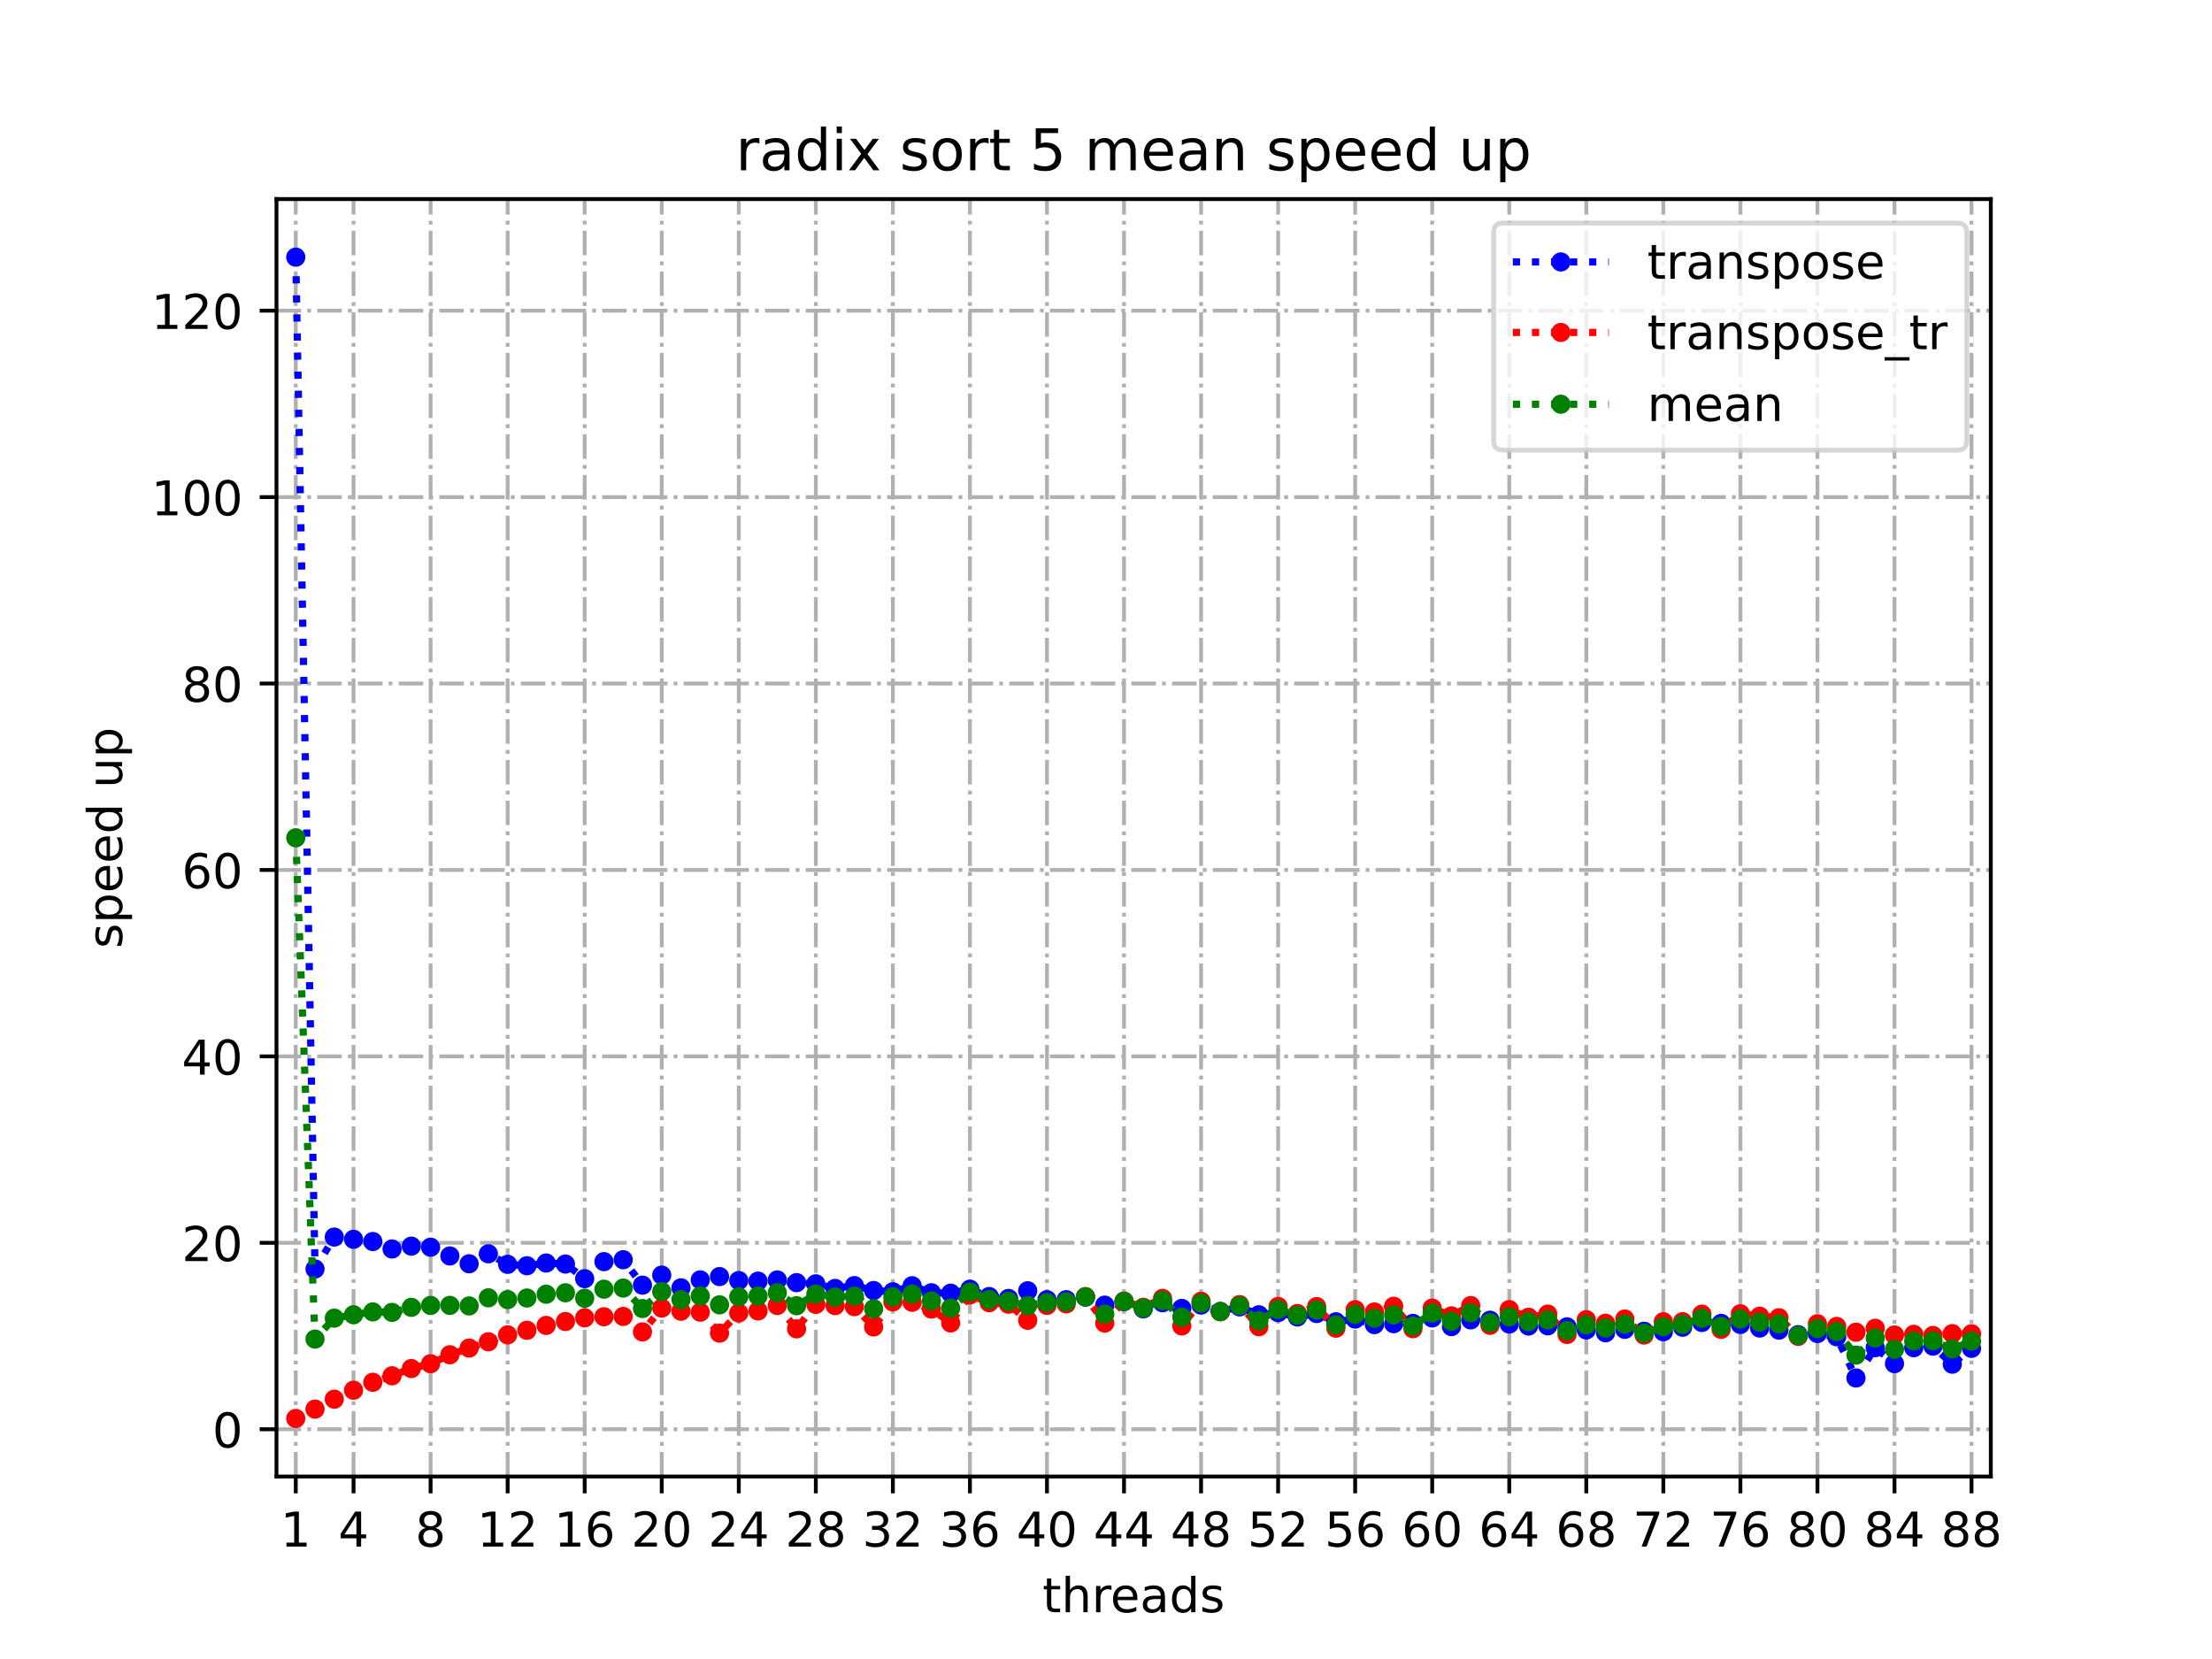 <?xml version="1.0" encoding="utf-8" standalone="no"?>
<!DOCTYPE svg PUBLIC "-//W3C//DTD SVG 1.1//EN"
  "http://www.w3.org/Graphics/SVG/1.1/DTD/svg11.dtd">
<!-- Created with matplotlib (https://matplotlib.org/) -->
<svg height="345.6pt" version="1.1" viewBox="0 0 460.8 345.6" width="460.8pt" xmlns="http://www.w3.org/2000/svg" xmlns:xlink="http://www.w3.org/1999/xlink">
 <defs>
  <style type="text/css">
*{stroke-linecap:butt;stroke-linejoin:round;}
  </style>
 </defs>
 <g id="figure_1">
  <g id="patch_1">
   <path d="M 0 345.6 
L 460.8 345.6 
L 460.8 0 
L 0 0 
z
" style="fill:#ffffff;"/>
  </g>
  <g id="axes_1">
   <g id="patch_2">
    <path d="M 57.6 307.584 
L 414.72 307.584 
L 414.72 41.472 
L 57.6 41.472 
z
" style="fill:#ffffff;"/>
   </g>
   <g id="matplotlib.axis_1">
    <g id="xtick_1">
     <g id="line2d_1">
      <path clip-path="url(#pe0e91f1458)" d="M 61.613 307.584 
L 61.613 41.472 
" style="fill:none;stroke:#b0b0b0;stroke-dasharray:5.12,1.28,0.8,1.28;stroke-dashoffset:0;stroke-width:0.8;"/>
     </g>
     <g id="line2d_2">
      <defs>
       <path d="M 0 0 
L 0 3.5 
" id="m45134a1ec9" style="stroke:#000000;stroke-width:0.8;"/>
      </defs>
      <g>
       <use style="stroke:#000000;stroke-width:0.8;" x="61.613" xlink:href="#m45134a1ec9" y="307.584"/>
      </g>
     </g>
     <g id="text_1">
      <!-- 1 -->
      <defs>
       <path d="M 12.406 8.297 
L 28.516 8.297 
L 28.516 63.922 
L 10.984 60.406 
L 10.984 69.391 
L 28.422 72.906 
L 38.281 72.906 
L 38.281 8.297 
L 54.391 8.297 
L 54.391 0 
L 12.406 0 
z
" id="DejaVuSans-49"/>
      </defs>
      <g transform="translate(58.431 322.182)scale(0.1 -0.1)">
       <use xlink:href="#DejaVuSans-49"/>
      </g>
     </g>
    </g>
    <g id="xtick_2">
     <g id="line2d_3">
      <path clip-path="url(#pe0e91f1458)" d="M 73.65 307.584 
L 73.65 41.472 
" style="fill:none;stroke:#b0b0b0;stroke-dasharray:5.12,1.28,0.8,1.28;stroke-dashoffset:0;stroke-width:0.8;"/>
     </g>
     <g id="line2d_4">
      <g>
       <use style="stroke:#000000;stroke-width:0.8;" x="73.65" xlink:href="#m45134a1ec9" y="307.584"/>
      </g>
     </g>
     <g id="text_2">
      <!-- 4 -->
      <defs>
       <path d="M 37.797 64.312 
L 12.891 25.391 
L 37.797 25.391 
z
M 35.203 72.906 
L 47.609 72.906 
L 47.609 25.391 
L 58.016 25.391 
L 58.016 17.188 
L 47.609 17.188 
L 47.609 0 
L 37.797 0 
L 37.797 17.188 
L 4.891 17.188 
L 4.891 26.703 
z
" id="DejaVuSans-52"/>
      </defs>
      <g transform="translate(70.469 322.182)scale(0.1 -0.1)">
       <use xlink:href="#DejaVuSans-52"/>
      </g>
     </g>
    </g>
    <g id="xtick_3">
     <g id="line2d_5">
      <path clip-path="url(#pe0e91f1458)" d="M 89.701 307.584 
L 89.701 41.472 
" style="fill:none;stroke:#b0b0b0;stroke-dasharray:5.12,1.28,0.8,1.28;stroke-dashoffset:0;stroke-width:0.8;"/>
     </g>
     <g id="line2d_6">
      <g>
       <use style="stroke:#000000;stroke-width:0.8;" x="89.701" xlink:href="#m45134a1ec9" y="307.584"/>
      </g>
     </g>
     <g id="text_3">
      <!-- 8 -->
      <defs>
       <path d="M 31.781 34.625 
Q 24.75 34.625 20.719 30.859 
Q 16.703 27.094 16.703 20.516 
Q 16.703 13.922 20.719 10.156 
Q 24.75 6.391 31.781 6.391 
Q 38.812 6.391 42.859 10.172 
Q 46.922 13.969 46.922 20.516 
Q 46.922 27.094 42.891 30.859 
Q 38.875 34.625 31.781 34.625 
z
M 21.922 38.812 
Q 15.578 40.375 12.031 44.719 
Q 8.5 49.078 8.5 55.328 
Q 8.5 64.062 14.719 69.141 
Q 20.953 74.219 31.781 74.219 
Q 42.672 74.219 48.875 69.141 
Q 55.078 64.062 55.078 55.328 
Q 55.078 49.078 51.531 44.719 
Q 48 40.375 41.703 38.812 
Q 48.828 37.156 52.797 32.312 
Q 56.781 27.484 56.781 20.516 
Q 56.781 9.906 50.312 4.234 
Q 43.844 -1.422 31.781 -1.422 
Q 19.734 -1.422 13.25 4.234 
Q 6.781 9.906 6.781 20.516 
Q 6.781 27.484 10.781 32.312 
Q 14.797 37.156 21.922 38.812 
z
M 18.312 54.391 
Q 18.312 48.734 21.844 45.562 
Q 25.391 42.391 31.781 42.391 
Q 38.141 42.391 41.719 45.562 
Q 45.312 48.734 45.312 54.391 
Q 45.312 60.062 41.719 63.234 
Q 38.141 66.406 31.781 66.406 
Q 25.391 66.406 21.844 63.234 
Q 18.312 60.062 18.312 54.391 
z
" id="DejaVuSans-56"/>
      </defs>
      <g transform="translate(86.519 322.182)scale(0.1 -0.1)">
       <use xlink:href="#DejaVuSans-56"/>
      </g>
     </g>
    </g>
    <g id="xtick_4">
     <g id="line2d_7">
      <path clip-path="url(#pe0e91f1458)" d="M 105.751 307.584 
L 105.751 41.472 
" style="fill:none;stroke:#b0b0b0;stroke-dasharray:5.12,1.28,0.8,1.28;stroke-dashoffset:0;stroke-width:0.8;"/>
     </g>
     <g id="line2d_8">
      <g>
       <use style="stroke:#000000;stroke-width:0.8;" x="105.751" xlink:href="#m45134a1ec9" y="307.584"/>
      </g>
     </g>
     <g id="text_4">
      <!-- 12 -->
      <defs>
       <path d="M 19.188 8.297 
L 53.609 8.297 
L 53.609 0 
L 7.328 0 
L 7.328 8.297 
Q 12.938 14.109 22.625 23.891 
Q 32.328 33.688 34.812 36.531 
Q 39.547 41.844 41.422 45.531 
Q 43.312 49.219 43.312 52.781 
Q 43.312 58.594 39.234 62.25 
Q 35.156 65.922 28.609 65.922 
Q 23.969 65.922 18.812 64.312 
Q 13.672 62.703 7.812 59.422 
L 7.812 69.391 
Q 13.766 71.781 18.938 73 
Q 24.125 74.219 28.422 74.219 
Q 39.75 74.219 46.484 68.547 
Q 53.219 62.891 53.219 53.422 
Q 53.219 48.922 51.531 44.891 
Q 49.859 40.875 45.406 35.406 
Q 44.188 33.984 37.641 27.219 
Q 31.109 20.453 19.188 8.297 
z
" id="DejaVuSans-50"/>
      </defs>
      <g transform="translate(99.389 322.182)scale(0.1 -0.1)">
       <use xlink:href="#DejaVuSans-49"/>
       <use x="63.623" xlink:href="#DejaVuSans-50"/>
      </g>
     </g>
    </g>
    <g id="xtick_5">
     <g id="line2d_9">
      <path clip-path="url(#pe0e91f1458)" d="M 121.801 307.584 
L 121.801 41.472 
" style="fill:none;stroke:#b0b0b0;stroke-dasharray:5.12,1.28,0.8,1.28;stroke-dashoffset:0;stroke-width:0.8;"/>
     </g>
     <g id="line2d_10">
      <g>
       <use style="stroke:#000000;stroke-width:0.8;" x="121.801" xlink:href="#m45134a1ec9" y="307.584"/>
      </g>
     </g>
     <g id="text_5">
      <!-- 16 -->
      <defs>
       <path d="M 33.016 40.375 
Q 26.375 40.375 22.484 35.828 
Q 18.609 31.297 18.609 23.391 
Q 18.609 15.531 22.484 10.953 
Q 26.375 6.391 33.016 6.391 
Q 39.656 6.391 43.531 10.953 
Q 47.406 15.531 47.406 23.391 
Q 47.406 31.297 43.531 35.828 
Q 39.656 40.375 33.016 40.375 
z
M 52.594 71.297 
L 52.594 62.312 
Q 48.875 64.062 45.094 64.984 
Q 41.312 65.922 37.594 65.922 
Q 27.828 65.922 22.672 59.328 
Q 17.531 52.734 16.797 39.406 
Q 19.672 43.656 24.016 45.922 
Q 28.375 48.188 33.594 48.188 
Q 44.578 48.188 50.953 41.516 
Q 57.328 34.859 57.328 23.391 
Q 57.328 12.156 50.688 5.359 
Q 44.047 -1.422 33.016 -1.422 
Q 20.359 -1.422 13.672 8.266 
Q 6.984 17.969 6.984 36.375 
Q 6.984 53.656 15.188 63.938 
Q 23.391 74.219 37.203 74.219 
Q 40.922 74.219 44.703 73.484 
Q 48.484 72.75 52.594 71.297 
z
" id="DejaVuSans-54"/>
      </defs>
      <g transform="translate(115.439 322.182)scale(0.1 -0.1)">
       <use xlink:href="#DejaVuSans-49"/>
       <use x="63.623" xlink:href="#DejaVuSans-54"/>
      </g>
     </g>
    </g>
    <g id="xtick_6">
     <g id="line2d_11">
      <path clip-path="url(#pe0e91f1458)" d="M 137.852 307.584 
L 137.852 41.472 
" style="fill:none;stroke:#b0b0b0;stroke-dasharray:5.12,1.28,0.8,1.28;stroke-dashoffset:0;stroke-width:0.8;"/>
     </g>
     <g id="line2d_12">
      <g>
       <use style="stroke:#000000;stroke-width:0.8;" x="137.852" xlink:href="#m45134a1ec9" y="307.584"/>
      </g>
     </g>
     <g id="text_6">
      <!-- 20 -->
      <defs>
       <path d="M 31.781 66.406 
Q 24.172 66.406 20.328 58.906 
Q 16.5 51.422 16.5 36.375 
Q 16.5 21.391 20.328 13.891 
Q 24.172 6.391 31.781 6.391 
Q 39.453 6.391 43.281 13.891 
Q 47.125 21.391 47.125 36.375 
Q 47.125 51.422 43.281 58.906 
Q 39.453 66.406 31.781 66.406 
z
M 31.781 74.219 
Q 44.047 74.219 50.516 64.516 
Q 56.984 54.828 56.984 36.375 
Q 56.984 17.969 50.516 8.266 
Q 44.047 -1.422 31.781 -1.422 
Q 19.531 -1.422 13.062 8.266 
Q 6.594 17.969 6.594 36.375 
Q 6.594 54.828 13.062 64.516 
Q 19.531 74.219 31.781 74.219 
z
" id="DejaVuSans-48"/>
      </defs>
      <g transform="translate(131.489 322.182)scale(0.1 -0.1)">
       <use xlink:href="#DejaVuSans-50"/>
       <use x="63.623" xlink:href="#DejaVuSans-48"/>
      </g>
     </g>
    </g>
    <g id="xtick_7">
     <g id="line2d_13">
      <path clip-path="url(#pe0e91f1458)" d="M 153.902 307.584 
L 153.902 41.472 
" style="fill:none;stroke:#b0b0b0;stroke-dasharray:5.12,1.28,0.8,1.28;stroke-dashoffset:0;stroke-width:0.8;"/>
     </g>
     <g id="line2d_14">
      <g>
       <use style="stroke:#000000;stroke-width:0.8;" x="153.902" xlink:href="#m45134a1ec9" y="307.584"/>
      </g>
     </g>
     <g id="text_7">
      <!-- 24 -->
      <g transform="translate(147.54 322.182)scale(0.1 -0.1)">
       <use xlink:href="#DejaVuSans-50"/>
       <use x="63.623" xlink:href="#DejaVuSans-52"/>
      </g>
     </g>
    </g>
    <g id="xtick_8">
     <g id="line2d_15">
      <path clip-path="url(#pe0e91f1458)" d="M 169.952 307.584 
L 169.952 41.472 
" style="fill:none;stroke:#b0b0b0;stroke-dasharray:5.12,1.28,0.8,1.28;stroke-dashoffset:0;stroke-width:0.8;"/>
     </g>
     <g id="line2d_16">
      <g>
       <use style="stroke:#000000;stroke-width:0.8;" x="169.952" xlink:href="#m45134a1ec9" y="307.584"/>
      </g>
     </g>
     <g id="text_8">
      <!-- 28 -->
      <g transform="translate(163.59 322.182)scale(0.1 -0.1)">
       <use xlink:href="#DejaVuSans-50"/>
       <use x="63.623" xlink:href="#DejaVuSans-56"/>
      </g>
     </g>
    </g>
    <g id="xtick_9">
     <g id="line2d_17">
      <path clip-path="url(#pe0e91f1458)" d="M 186.003 307.584 
L 186.003 41.472 
" style="fill:none;stroke:#b0b0b0;stroke-dasharray:5.12,1.28,0.8,1.28;stroke-dashoffset:0;stroke-width:0.8;"/>
     </g>
     <g id="line2d_18">
      <g>
       <use style="stroke:#000000;stroke-width:0.8;" x="186.003" xlink:href="#m45134a1ec9" y="307.584"/>
      </g>
     </g>
     <g id="text_9">
      <!-- 32 -->
      <defs>
       <path d="M 40.578 39.312 
Q 47.656 37.797 51.625 33 
Q 55.609 28.219 55.609 21.188 
Q 55.609 10.406 48.188 4.484 
Q 40.766 -1.422 27.094 -1.422 
Q 22.516 -1.422 17.656 -0.516 
Q 12.797 0.391 7.625 2.203 
L 7.625 11.719 
Q 11.719 9.328 16.594 8.109 
Q 21.484 6.891 26.812 6.891 
Q 36.078 6.891 40.938 10.547 
Q 45.797 14.203 45.797 21.188 
Q 45.797 27.641 41.281 31.266 
Q 36.766 34.906 28.719 34.906 
L 20.219 34.906 
L 20.219 43.016 
L 29.109 43.016 
Q 36.375 43.016 40.234 45.922 
Q 44.094 48.828 44.094 54.297 
Q 44.094 59.906 40.109 62.906 
Q 36.141 65.922 28.719 65.922 
Q 24.656 65.922 20.016 65.031 
Q 15.375 64.156 9.812 62.312 
L 9.812 71.094 
Q 15.438 72.656 20.344 73.438 
Q 25.25 74.219 29.594 74.219 
Q 40.828 74.219 47.359 69.109 
Q 53.906 64.016 53.906 55.328 
Q 53.906 49.266 50.438 45.094 
Q 46.969 40.922 40.578 39.312 
z
" id="DejaVuSans-51"/>
      </defs>
      <g transform="translate(179.64 322.182)scale(0.1 -0.1)">
       <use xlink:href="#DejaVuSans-51"/>
       <use x="63.623" xlink:href="#DejaVuSans-50"/>
      </g>
     </g>
    </g>
    <g id="xtick_10">
     <g id="line2d_19">
      <path clip-path="url(#pe0e91f1458)" d="M 202.053 307.584 
L 202.053 41.472 
" style="fill:none;stroke:#b0b0b0;stroke-dasharray:5.12,1.28,0.8,1.28;stroke-dashoffset:0;stroke-width:0.8;"/>
     </g>
     <g id="line2d_20">
      <g>
       <use style="stroke:#000000;stroke-width:0.8;" x="202.053" xlink:href="#m45134a1ec9" y="307.584"/>
      </g>
     </g>
     <g id="text_10">
      <!-- 36 -->
      <g transform="translate(195.691 322.182)scale(0.1 -0.1)">
       <use xlink:href="#DejaVuSans-51"/>
       <use x="63.623" xlink:href="#DejaVuSans-54"/>
      </g>
     </g>
    </g>
    <g id="xtick_11">
     <g id="line2d_21">
      <path clip-path="url(#pe0e91f1458)" d="M 218.103 307.584 
L 218.103 41.472 
" style="fill:none;stroke:#b0b0b0;stroke-dasharray:5.12,1.28,0.8,1.28;stroke-dashoffset:0;stroke-width:0.8;"/>
     </g>
     <g id="line2d_22">
      <g>
       <use style="stroke:#000000;stroke-width:0.8;" x="218.103" xlink:href="#m45134a1ec9" y="307.584"/>
      </g>
     </g>
     <g id="text_11">
      <!-- 40 -->
      <g transform="translate(211.741 322.182)scale(0.1 -0.1)">
       <use xlink:href="#DejaVuSans-52"/>
       <use x="63.623" xlink:href="#DejaVuSans-48"/>
      </g>
     </g>
    </g>
    <g id="xtick_12">
     <g id="line2d_23">
      <path clip-path="url(#pe0e91f1458)" d="M 234.154 307.584 
L 234.154 41.472 
" style="fill:none;stroke:#b0b0b0;stroke-dasharray:5.12,1.28,0.8,1.28;stroke-dashoffset:0;stroke-width:0.8;"/>
     </g>
     <g id="line2d_24">
      <g>
       <use style="stroke:#000000;stroke-width:0.8;" x="234.154" xlink:href="#m45134a1ec9" y="307.584"/>
      </g>
     </g>
     <g id="text_12">
      <!-- 44 -->
      <g transform="translate(227.791 322.182)scale(0.1 -0.1)">
       <use xlink:href="#DejaVuSans-52"/>
       <use x="63.623" xlink:href="#DejaVuSans-52"/>
      </g>
     </g>
    </g>
    <g id="xtick_13">
     <g id="line2d_25">
      <path clip-path="url(#pe0e91f1458)" d="M 250.204 307.584 
L 250.204 41.472 
" style="fill:none;stroke:#b0b0b0;stroke-dasharray:5.12,1.28,0.8,1.28;stroke-dashoffset:0;stroke-width:0.8;"/>
     </g>
     <g id="line2d_26">
      <g>
       <use style="stroke:#000000;stroke-width:0.8;" x="250.204" xlink:href="#m45134a1ec9" y="307.584"/>
      </g>
     </g>
     <g id="text_13">
      <!-- 48 -->
      <g transform="translate(243.842 322.182)scale(0.1 -0.1)">
       <use xlink:href="#DejaVuSans-52"/>
       <use x="63.623" xlink:href="#DejaVuSans-56"/>
      </g>
     </g>
    </g>
    <g id="xtick_14">
     <g id="line2d_27">
      <path clip-path="url(#pe0e91f1458)" d="M 266.254 307.584 
L 266.254 41.472 
" style="fill:none;stroke:#b0b0b0;stroke-dasharray:5.12,1.28,0.8,1.28;stroke-dashoffset:0;stroke-width:0.8;"/>
     </g>
     <g id="line2d_28">
      <g>
       <use style="stroke:#000000;stroke-width:0.8;" x="266.254" xlink:href="#m45134a1ec9" y="307.584"/>
      </g>
     </g>
     <g id="text_14">
      <!-- 52 -->
      <defs>
       <path d="M 10.797 72.906 
L 49.516 72.906 
L 49.516 64.594 
L 19.828 64.594 
L 19.828 46.734 
Q 21.969 47.469 24.109 47.828 
Q 26.266 48.188 28.422 48.188 
Q 40.625 48.188 47.75 41.5 
Q 54.891 34.812 54.891 23.391 
Q 54.891 11.625 47.562 5.094 
Q 40.234 -1.422 26.906 -1.422 
Q 22.312 -1.422 17.547 -0.641 
Q 12.797 0.141 7.719 1.703 
L 7.719 11.625 
Q 12.109 9.234 16.797 8.062 
Q 21.484 6.891 26.703 6.891 
Q 35.156 6.891 40.078 11.328 
Q 45.016 15.766 45.016 23.391 
Q 45.016 31 40.078 35.438 
Q 35.156 39.891 26.703 39.891 
Q 22.75 39.891 18.812 39.016 
Q 14.891 38.141 10.797 36.281 
z
" id="DejaVuSans-53"/>
      </defs>
      <g transform="translate(259.892 322.182)scale(0.1 -0.1)">
       <use xlink:href="#DejaVuSans-53"/>
       <use x="63.623" xlink:href="#DejaVuSans-50"/>
      </g>
     </g>
    </g>
    <g id="xtick_15">
     <g id="line2d_29">
      <path clip-path="url(#pe0e91f1458)" d="M 282.305 307.584 
L 282.305 41.472 
" style="fill:none;stroke:#b0b0b0;stroke-dasharray:5.12,1.28,0.8,1.28;stroke-dashoffset:0;stroke-width:0.8;"/>
     </g>
     <g id="line2d_30">
      <g>
       <use style="stroke:#000000;stroke-width:0.8;" x="282.305" xlink:href="#m45134a1ec9" y="307.584"/>
      </g>
     </g>
     <g id="text_15">
      <!-- 56 -->
      <g transform="translate(275.942 322.182)scale(0.1 -0.1)">
       <use xlink:href="#DejaVuSans-53"/>
       <use x="63.623" xlink:href="#DejaVuSans-54"/>
      </g>
     </g>
    </g>
    <g id="xtick_16">
     <g id="line2d_31">
      <path clip-path="url(#pe0e91f1458)" d="M 298.355 307.584 
L 298.355 41.472 
" style="fill:none;stroke:#b0b0b0;stroke-dasharray:5.12,1.28,0.8,1.28;stroke-dashoffset:0;stroke-width:0.8;"/>
     </g>
     <g id="line2d_32">
      <g>
       <use style="stroke:#000000;stroke-width:0.8;" x="298.355" xlink:href="#m45134a1ec9" y="307.584"/>
      </g>
     </g>
     <g id="text_16">
      <!-- 60 -->
      <g transform="translate(291.993 322.182)scale(0.1 -0.1)">
       <use xlink:href="#DejaVuSans-54"/>
       <use x="63.623" xlink:href="#DejaVuSans-48"/>
      </g>
     </g>
    </g>
    <g id="xtick_17">
     <g id="line2d_33">
      <path clip-path="url(#pe0e91f1458)" d="M 314.405 307.584 
L 314.405 41.472 
" style="fill:none;stroke:#b0b0b0;stroke-dasharray:5.12,1.28,0.8,1.28;stroke-dashoffset:0;stroke-width:0.8;"/>
     </g>
     <g id="line2d_34">
      <g>
       <use style="stroke:#000000;stroke-width:0.8;" x="314.405" xlink:href="#m45134a1ec9" y="307.584"/>
      </g>
     </g>
     <g id="text_17">
      <!-- 64 -->
      <g transform="translate(308.043 322.182)scale(0.1 -0.1)">
       <use xlink:href="#DejaVuSans-54"/>
       <use x="63.623" xlink:href="#DejaVuSans-52"/>
      </g>
     </g>
    </g>
    <g id="xtick_18">
     <g id="line2d_35">
      <path clip-path="url(#pe0e91f1458)" d="M 330.456 307.584 
L 330.456 41.472 
" style="fill:none;stroke:#b0b0b0;stroke-dasharray:5.12,1.28,0.8,1.28;stroke-dashoffset:0;stroke-width:0.8;"/>
     </g>
     <g id="line2d_36">
      <g>
       <use style="stroke:#000000;stroke-width:0.8;" x="330.456" xlink:href="#m45134a1ec9" y="307.584"/>
      </g>
     </g>
     <g id="text_18">
      <!-- 68 -->
      <g transform="translate(324.093 322.182)scale(0.1 -0.1)">
       <use xlink:href="#DejaVuSans-54"/>
       <use x="63.623" xlink:href="#DejaVuSans-56"/>
      </g>
     </g>
    </g>
    <g id="xtick_19">
     <g id="line2d_37">
      <path clip-path="url(#pe0e91f1458)" d="M 346.506 307.584 
L 346.506 41.472 
" style="fill:none;stroke:#b0b0b0;stroke-dasharray:5.12,1.28,0.8,1.28;stroke-dashoffset:0;stroke-width:0.8;"/>
     </g>
     <g id="line2d_38">
      <g>
       <use style="stroke:#000000;stroke-width:0.8;" x="346.506" xlink:href="#m45134a1ec9" y="307.584"/>
      </g>
     </g>
     <g id="text_19">
      <!-- 72 -->
      <defs>
       <path d="M 8.203 72.906 
L 55.078 72.906 
L 55.078 68.703 
L 28.609 0 
L 18.312 0 
L 43.219 64.594 
L 8.203 64.594 
z
" id="DejaVuSans-55"/>
      </defs>
      <g transform="translate(340.144 322.182)scale(0.1 -0.1)">
       <use xlink:href="#DejaVuSans-55"/>
       <use x="63.623" xlink:href="#DejaVuSans-50"/>
      </g>
     </g>
    </g>
    <g id="xtick_20">
     <g id="line2d_39">
      <path clip-path="url(#pe0e91f1458)" d="M 362.556 307.584 
L 362.556 41.472 
" style="fill:none;stroke:#b0b0b0;stroke-dasharray:5.12,1.28,0.8,1.28;stroke-dashoffset:0;stroke-width:0.8;"/>
     </g>
     <g id="line2d_40">
      <g>
       <use style="stroke:#000000;stroke-width:0.8;" x="362.556" xlink:href="#m45134a1ec9" y="307.584"/>
      </g>
     </g>
     <g id="text_20">
      <!-- 76 -->
      <g transform="translate(356.194 322.182)scale(0.1 -0.1)">
       <use xlink:href="#DejaVuSans-55"/>
       <use x="63.623" xlink:href="#DejaVuSans-54"/>
      </g>
     </g>
    </g>
    <g id="xtick_21">
     <g id="line2d_41">
      <path clip-path="url(#pe0e91f1458)" d="M 378.607 307.584 
L 378.607 41.472 
" style="fill:none;stroke:#b0b0b0;stroke-dasharray:5.12,1.28,0.8,1.28;stroke-dashoffset:0;stroke-width:0.8;"/>
     </g>
     <g id="line2d_42">
      <g>
       <use style="stroke:#000000;stroke-width:0.8;" x="378.607" xlink:href="#m45134a1ec9" y="307.584"/>
      </g>
     </g>
     <g id="text_21">
      <!-- 80 -->
      <g transform="translate(372.244 322.182)scale(0.1 -0.1)">
       <use xlink:href="#DejaVuSans-56"/>
       <use x="63.623" xlink:href="#DejaVuSans-48"/>
      </g>
     </g>
    </g>
    <g id="xtick_22">
     <g id="line2d_43">
      <path clip-path="url(#pe0e91f1458)" d="M 394.657 307.584 
L 394.657 41.472 
" style="fill:none;stroke:#b0b0b0;stroke-dasharray:5.12,1.28,0.8,1.28;stroke-dashoffset:0;stroke-width:0.8;"/>
     </g>
     <g id="line2d_44">
      <g>
       <use style="stroke:#000000;stroke-width:0.8;" x="394.657" xlink:href="#m45134a1ec9" y="307.584"/>
      </g>
     </g>
     <g id="text_22">
      <!-- 84 -->
      <g transform="translate(388.295 322.182)scale(0.1 -0.1)">
       <use xlink:href="#DejaVuSans-56"/>
       <use x="63.623" xlink:href="#DejaVuSans-52"/>
      </g>
     </g>
    </g>
    <g id="xtick_23">
     <g id="line2d_45">
      <path clip-path="url(#pe0e91f1458)" d="M 410.707 307.584 
L 410.707 41.472 
" style="fill:none;stroke:#b0b0b0;stroke-dasharray:5.12,1.28,0.8,1.28;stroke-dashoffset:0;stroke-width:0.8;"/>
     </g>
     <g id="line2d_46">
      <g>
       <use style="stroke:#000000;stroke-width:0.8;" x="410.707" xlink:href="#m45134a1ec9" y="307.584"/>
      </g>
     </g>
     <g id="text_23">
      <!-- 88 -->
      <g transform="translate(404.345 322.182)scale(0.1 -0.1)">
       <use xlink:href="#DejaVuSans-56"/>
       <use x="63.623" xlink:href="#DejaVuSans-56"/>
      </g>
     </g>
    </g>
    <g id="text_24">
     <!-- threads -->
     <defs>
      <path d="M 18.312 70.219 
L 18.312 54.688 
L 36.812 54.688 
L 36.812 47.703 
L 18.312 47.703 
L 18.312 18.016 
Q 18.312 11.328 20.141 9.422 
Q 21.969 7.516 27.594 7.516 
L 36.812 7.516 
L 36.812 0 
L 27.594 0 
Q 17.188 0 13.234 3.875 
Q 9.281 7.766 9.281 18.016 
L 9.281 47.703 
L 2.688 47.703 
L 2.688 54.688 
L 9.281 54.688 
L 9.281 70.219 
z
" id="DejaVuSans-116"/>
      <path d="M 54.891 33.016 
L 54.891 0 
L 45.906 0 
L 45.906 32.719 
Q 45.906 40.484 42.875 44.328 
Q 39.844 48.188 33.797 48.188 
Q 26.516 48.188 22.312 43.547 
Q 18.109 38.922 18.109 30.906 
L 18.109 0 
L 9.078 0 
L 9.078 75.984 
L 18.109 75.984 
L 18.109 46.188 
Q 21.344 51.125 25.703 53.562 
Q 30.078 56 35.797 56 
Q 45.219 56 50.047 50.172 
Q 54.891 44.344 54.891 33.016 
z
" id="DejaVuSans-104"/>
      <path d="M 41.109 46.297 
Q 39.594 47.172 37.812 47.578 
Q 36.031 48 33.891 48 
Q 26.266 48 22.188 43.047 
Q 18.109 38.094 18.109 28.812 
L 18.109 0 
L 9.078 0 
L 9.078 54.688 
L 18.109 54.688 
L 18.109 46.188 
Q 20.953 51.172 25.484 53.578 
Q 30.031 56 36.531 56 
Q 37.453 56 38.578 55.875 
Q 39.703 55.766 41.062 55.516 
z
" id="DejaVuSans-114"/>
      <path d="M 56.203 29.594 
L 56.203 25.203 
L 14.891 25.203 
Q 15.484 15.922 20.484 11.062 
Q 25.484 6.203 34.422 6.203 
Q 39.594 6.203 44.453 7.469 
Q 49.312 8.734 54.109 11.281 
L 54.109 2.781 
Q 49.266 0.734 44.188 -0.344 
Q 39.109 -1.422 33.891 -1.422 
Q 20.797 -1.422 13.156 6.188 
Q 5.516 13.812 5.516 26.812 
Q 5.516 40.234 12.766 48.109 
Q 20.016 56 32.328 56 
Q 43.359 56 49.781 48.891 
Q 56.203 41.797 56.203 29.594 
z
M 47.219 32.234 
Q 47.125 39.594 43.094 43.984 
Q 39.062 48.391 32.422 48.391 
Q 24.906 48.391 20.391 44.141 
Q 15.875 39.891 15.188 32.172 
z
" id="DejaVuSans-101"/>
      <path d="M 34.281 27.484 
Q 23.391 27.484 19.188 25 
Q 14.984 22.516 14.984 16.5 
Q 14.984 11.719 18.141 8.906 
Q 21.297 6.109 26.703 6.109 
Q 34.188 6.109 38.703 11.406 
Q 43.219 16.703 43.219 25.484 
L 43.219 27.484 
z
M 52.203 31.203 
L 52.203 0 
L 43.219 0 
L 43.219 8.297 
Q 40.141 3.328 35.547 0.953 
Q 30.953 -1.422 24.312 -1.422 
Q 15.922 -1.422 10.953 3.297 
Q 6 8.016 6 15.922 
Q 6 25.141 12.172 29.828 
Q 18.359 34.516 30.609 34.516 
L 43.219 34.516 
L 43.219 35.406 
Q 43.219 41.609 39.141 45 
Q 35.062 48.391 27.688 48.391 
Q 23 48.391 18.547 47.266 
Q 14.109 46.141 10.016 43.891 
L 10.016 52.203 
Q 14.938 54.109 19.578 55.047 
Q 24.219 56 28.609 56 
Q 40.484 56 46.344 49.844 
Q 52.203 43.703 52.203 31.203 
z
" id="DejaVuSans-97"/>
      <path d="M 45.406 46.391 
L 45.406 75.984 
L 54.391 75.984 
L 54.391 0 
L 45.406 0 
L 45.406 8.203 
Q 42.578 3.328 38.25 0.953 
Q 33.938 -1.422 27.875 -1.422 
Q 17.969 -1.422 11.734 6.484 
Q 5.516 14.406 5.516 27.297 
Q 5.516 40.188 11.734 48.094 
Q 17.969 56 27.875 56 
Q 33.938 56 38.25 53.625 
Q 42.578 51.266 45.406 46.391 
z
M 14.797 27.297 
Q 14.797 17.391 18.875 11.75 
Q 22.953 6.109 30.078 6.109 
Q 37.203 6.109 41.297 11.75 
Q 45.406 17.391 45.406 27.297 
Q 45.406 37.203 41.297 42.844 
Q 37.203 48.484 30.078 48.484 
Q 22.953 48.484 18.875 42.844 
Q 14.797 37.203 14.797 27.297 
z
" id="DejaVuSans-100"/>
      <path d="M 44.281 53.078 
L 44.281 44.578 
Q 40.484 46.531 36.375 47.5 
Q 32.281 48.484 27.875 48.484 
Q 21.188 48.484 17.844 46.438 
Q 14.5 44.391 14.5 40.281 
Q 14.5 37.156 16.891 35.375 
Q 19.281 33.594 26.516 31.984 
L 29.594 31.297 
Q 39.156 29.25 43.188 25.516 
Q 47.219 21.781 47.219 15.094 
Q 47.219 7.469 41.188 3.016 
Q 35.156 -1.422 24.609 -1.422 
Q 20.219 -1.422 15.453 -0.562 
Q 10.688 0.297 5.422 2 
L 5.422 11.281 
Q 10.406 8.688 15.234 7.391 
Q 20.062 6.109 24.812 6.109 
Q 31.156 6.109 34.562 8.281 
Q 37.984 10.453 37.984 14.406 
Q 37.984 18.062 35.516 20.016 
Q 33.062 21.969 24.703 23.781 
L 21.578 24.516 
Q 13.234 26.266 9.516 29.906 
Q 5.812 33.547 5.812 39.891 
Q 5.812 47.609 11.281 51.797 
Q 16.75 56 26.812 56 
Q 31.781 56 36.172 55.266 
Q 40.578 54.547 44.281 53.078 
z
" id="DejaVuSans-115"/>
     </defs>
     <g transform="translate(217.169 335.861)scale(0.1 -0.1)">
      <use xlink:href="#DejaVuSans-116"/>
      <use x="39.209" xlink:href="#DejaVuSans-104"/>
      <use x="102.588" xlink:href="#DejaVuSans-114"/>
      <use x="141.451" xlink:href="#DejaVuSans-101"/>
      <use x="202.975" xlink:href="#DejaVuSans-97"/>
      <use x="264.254" xlink:href="#DejaVuSans-100"/>
      <use x="327.73" xlink:href="#DejaVuSans-115"/>
     </g>
    </g>
   </g>
   <g id="matplotlib.axis_2">
    <g id="ytick_1">
     <g id="line2d_47">
      <path clip-path="url(#pe0e91f1458)" d="M 57.6 297.737 
L 414.72 297.737 
" style="fill:none;stroke:#b0b0b0;stroke-dasharray:5.12,1.28,0.8,1.28;stroke-dashoffset:0;stroke-width:0.8;"/>
     </g>
     <g id="line2d_48">
      <defs>
       <path d="M 0 0 
L -3.5 0 
" id="m1c358d444a" style="stroke:#000000;stroke-width:0.8;"/>
      </defs>
      <g>
       <use style="stroke:#000000;stroke-width:0.8;" x="57.6" xlink:href="#m1c358d444a" y="297.737"/>
      </g>
     </g>
     <g id="text_25">
      <!-- 0 -->
      <g transform="translate(44.237 301.537)scale(0.1 -0.1)">
       <use xlink:href="#DejaVuSans-48"/>
      </g>
     </g>
    </g>
    <g id="ytick_2">
     <g id="line2d_49">
      <path clip-path="url(#pe0e91f1458)" d="M 57.6 258.901 
L 414.72 258.901 
" style="fill:none;stroke:#b0b0b0;stroke-dasharray:5.12,1.28,0.8,1.28;stroke-dashoffset:0;stroke-width:0.8;"/>
     </g>
     <g id="line2d_50">
      <g>
       <use style="stroke:#000000;stroke-width:0.8;" x="57.6" xlink:href="#m1c358d444a" y="258.901"/>
      </g>
     </g>
     <g id="text_26">
      <!-- 20 -->
      <g transform="translate(37.875 262.7)scale(0.1 -0.1)">
       <use xlink:href="#DejaVuSans-50"/>
       <use x="63.623" xlink:href="#DejaVuSans-48"/>
      </g>
     </g>
    </g>
    <g id="ytick_3">
     <g id="line2d_51">
      <path clip-path="url(#pe0e91f1458)" d="M 57.6 220.064 
L 414.72 220.064 
" style="fill:none;stroke:#b0b0b0;stroke-dasharray:5.12,1.28,0.8,1.28;stroke-dashoffset:0;stroke-width:0.8;"/>
     </g>
     <g id="line2d_52">
      <g>
       <use style="stroke:#000000;stroke-width:0.8;" x="57.6" xlink:href="#m1c358d444a" y="220.064"/>
      </g>
     </g>
     <g id="text_27">
      <!-- 40 -->
      <g transform="translate(37.875 223.863)scale(0.1 -0.1)">
       <use xlink:href="#DejaVuSans-52"/>
       <use x="63.623" xlink:href="#DejaVuSans-48"/>
      </g>
     </g>
    </g>
    <g id="ytick_4">
     <g id="line2d_53">
      <path clip-path="url(#pe0e91f1458)" d="M 57.6 181.228 
L 414.72 181.228 
" style="fill:none;stroke:#b0b0b0;stroke-dasharray:5.12,1.28,0.8,1.28;stroke-dashoffset:0;stroke-width:0.8;"/>
     </g>
     <g id="line2d_54">
      <g>
       <use style="stroke:#000000;stroke-width:0.8;" x="57.6" xlink:href="#m1c358d444a" y="181.228"/>
      </g>
     </g>
     <g id="text_28">
      <!-- 60 -->
      <g transform="translate(37.875 185.027)scale(0.1 -0.1)">
       <use xlink:href="#DejaVuSans-54"/>
       <use x="63.623" xlink:href="#DejaVuSans-48"/>
      </g>
     </g>
    </g>
    <g id="ytick_5">
     <g id="line2d_55">
      <path clip-path="url(#pe0e91f1458)" d="M 57.6 142.391 
L 414.72 142.391 
" style="fill:none;stroke:#b0b0b0;stroke-dasharray:5.12,1.28,0.8,1.28;stroke-dashoffset:0;stroke-width:0.8;"/>
     </g>
     <g id="line2d_56">
      <g>
       <use style="stroke:#000000;stroke-width:0.8;" x="57.6" xlink:href="#m1c358d444a" y="142.391"/>
      </g>
     </g>
     <g id="text_29">
      <!-- 80 -->
      <g transform="translate(37.875 146.19)scale(0.1 -0.1)">
       <use xlink:href="#DejaVuSans-56"/>
       <use x="63.623" xlink:href="#DejaVuSans-48"/>
      </g>
     </g>
    </g>
    <g id="ytick_6">
     <g id="line2d_57">
      <path clip-path="url(#pe0e91f1458)" d="M 57.6 103.554 
L 414.72 103.554 
" style="fill:none;stroke:#b0b0b0;stroke-dasharray:5.12,1.28,0.8,1.28;stroke-dashoffset:0;stroke-width:0.8;"/>
     </g>
     <g id="line2d_58">
      <g>
       <use style="stroke:#000000;stroke-width:0.8;" x="57.6" xlink:href="#m1c358d444a" y="103.554"/>
      </g>
     </g>
     <g id="text_30">
      <!-- 100 -->
      <g transform="translate(31.512 107.353)scale(0.1 -0.1)">
       <use xlink:href="#DejaVuSans-49"/>
       <use x="63.623" xlink:href="#DejaVuSans-48"/>
       <use x="127.246" xlink:href="#DejaVuSans-48"/>
      </g>
     </g>
    </g>
    <g id="ytick_7">
     <g id="line2d_59">
      <path clip-path="url(#pe0e91f1458)" d="M 57.6 64.718 
L 414.72 64.718 
" style="fill:none;stroke:#b0b0b0;stroke-dasharray:5.12,1.28,0.8,1.28;stroke-dashoffset:0;stroke-width:0.8;"/>
     </g>
     <g id="line2d_60">
      <g>
       <use style="stroke:#000000;stroke-width:0.8;" x="57.6" xlink:href="#m1c358d444a" y="64.718"/>
      </g>
     </g>
     <g id="text_31">
      <!-- 120 -->
      <g transform="translate(31.512 68.517)scale(0.1 -0.1)">
       <use xlink:href="#DejaVuSans-49"/>
       <use x="63.623" xlink:href="#DejaVuSans-50"/>
       <use x="127.246" xlink:href="#DejaVuSans-48"/>
      </g>
     </g>
    </g>
    <g id="text_32">
     <!-- speed up -->
     <defs>
      <path d="M 18.109 8.203 
L 18.109 -20.797 
L 9.078 -20.797 
L 9.078 54.688 
L 18.109 54.688 
L 18.109 46.391 
Q 20.953 51.266 25.266 53.625 
Q 29.594 56 35.594 56 
Q 45.562 56 51.781 48.094 
Q 58.016 40.188 58.016 27.297 
Q 58.016 14.406 51.781 6.484 
Q 45.562 -1.422 35.594 -1.422 
Q 29.594 -1.422 25.266 0.953 
Q 20.953 3.328 18.109 8.203 
z
M 48.688 27.297 
Q 48.688 37.203 44.609 42.844 
Q 40.531 48.484 33.406 48.484 
Q 26.266 48.484 22.188 42.844 
Q 18.109 37.203 18.109 27.297 
Q 18.109 17.391 22.188 11.75 
Q 26.266 6.109 33.406 6.109 
Q 40.531 6.109 44.609 11.75 
Q 48.688 17.391 48.688 27.297 
z
" id="DejaVuSans-112"/>
      <path id="DejaVuSans-32"/>
      <path d="M 8.5 21.578 
L 8.5 54.688 
L 17.484 54.688 
L 17.484 21.922 
Q 17.484 14.156 20.5 10.266 
Q 23.531 6.391 29.594 6.391 
Q 36.859 6.391 41.078 11.031 
Q 45.312 15.672 45.312 23.688 
L 45.312 54.688 
L 54.297 54.688 
L 54.297 0 
L 45.312 0 
L 45.312 8.406 
Q 42.047 3.422 37.719 1 
Q 33.406 -1.422 27.688 -1.422 
Q 18.266 -1.422 13.375 4.438 
Q 8.5 10.297 8.5 21.578 
z
M 31.109 56 
z
" id="DejaVuSans-117"/>
     </defs>
     <g transform="translate(25.433 197.566)rotate(-90)scale(0.1 -0.1)">
      <use xlink:href="#DejaVuSans-115"/>
      <use x="52.1" xlink:href="#DejaVuSans-112"/>
      <use x="115.576" xlink:href="#DejaVuSans-101"/>
      <use x="177.1" xlink:href="#DejaVuSans-101"/>
      <use x="238.623" xlink:href="#DejaVuSans-100"/>
      <use x="302.1" xlink:href="#DejaVuSans-32"/>
      <use x="333.887" xlink:href="#DejaVuSans-117"/>
      <use x="397.266" xlink:href="#DejaVuSans-112"/>
     </g>
    </g>
   </g>
   <g id="line2d_61">
    <path clip-path="url(#pe0e91f1458)" d="M 61.613 53.568 
L 65.625 264.355 
L 69.638 257.705 
L 73.65 258.169 
L 77.663 258.634 
L 81.676 260.185 
L 85.688 259.595 
L 89.701 259.815 
L 93.713 261.64 
L 97.726 263.265 
L 101.738 261.193 
L 105.751 263.384 
L 109.764 263.681 
L 113.776 263.111 
L 117.789 263.325 
L 121.801 266.371 
L 125.814 262.824 
L 129.827 262.427 
L 133.839 267.724 
L 137.852 265.632 
L 141.864 268.278 
L 145.877 266.621 
L 149.889 265.932 
L 153.902 266.762 
L 157.915 266.882 
L 161.927 266.64 
L 165.94 267.194 
L 169.952 267.449 
L 173.965 268.407 
L 177.978 267.815 
L 181.99 268.841 
L 186.003 269.109 
L 190.015 267.844 
L 194.028 269.31 
L 198.04 269.395 
L 202.053 268.563 
L 206.066 270.096 
L 210.078 270.489 
L 214.091 268.893 
L 218.103 270.755 
L 222.116 270.75 
L 226.129 270.221 
L 230.141 271.888 
L 234.154 271.154 
L 238.166 272.66 
L 242.179 271.388 
L 246.191 272.567 
L 250.204 271.863 
L 254.217 273.194 
L 258.229 272.246 
L 262.242 273.897 
L 266.254 273.436 
L 270.267 274.345 
L 274.28 273.632 
L 278.292 275.357 
L 282.305 274.781 
L 286.317 275.939 
L 290.33 275.748 
L 294.342 275.688 
L 298.355 274.553 
L 302.368 276.351 
L 306.38 274.953 
L 310.393 275.023 
L 314.405 275.821 
L 318.418 276.232 
L 322.431 276.19 
L 326.443 276.406 
L 330.456 277.049 
L 334.468 277.637 
L 338.481 276.924 
L 342.493 277.323 
L 346.506 277.425 
L 350.519 276.48 
L 354.531 275.491 
L 358.544 275.689 
L 362.556 275.905 
L 366.569 276.658 
L 370.582 277.088 
L 374.594 278.033 
L 378.607 277.796 
L 382.619 278.479 
L 386.632 287.063 
L 390.644 280.747 
L 394.657 284.072 
L 398.67 280.746 
L 402.682 280.425 
L 406.695 284.18 
L 410.707 280.889 
" style="fill:none;stroke:#0000ff;stroke-dasharray:1.5,2.475;stroke-dashoffset:0;stroke-width:1.5;"/>
    <defs>
     <path d="M 0 1.5 
C 0.398 1.5 0.779 1.342 1.061 1.061 
C 1.342 0.779 1.5 0.398 1.5 0 
C 1.5 -0.398 1.342 -0.779 1.061 -1.061 
C 0.779 -1.342 0.398 -1.5 0 -1.5 
C -0.398 -1.5 -0.779 -1.342 -1.061 -1.061 
C -1.342 -0.779 -1.5 -0.398 -1.5 0 
C -1.5 0.398 -1.342 0.779 -1.061 1.061 
C -0.779 1.342 -0.398 1.5 0 1.5 
z
" id="mb7060bd15e" style="stroke:#0000ff;"/>
    </defs>
    <g clip-path="url(#pe0e91f1458)">
     <use style="fill:#0000ff;stroke:#0000ff;" x="61.613" xlink:href="#mb7060bd15e" y="53.568"/>
     <use style="fill:#0000ff;stroke:#0000ff;" x="65.625" xlink:href="#mb7060bd15e" y="264.355"/>
     <use style="fill:#0000ff;stroke:#0000ff;" x="69.638" xlink:href="#mb7060bd15e" y="257.705"/>
     <use style="fill:#0000ff;stroke:#0000ff;" x="73.65" xlink:href="#mb7060bd15e" y="258.169"/>
     <use style="fill:#0000ff;stroke:#0000ff;" x="77.663" xlink:href="#mb7060bd15e" y="258.634"/>
     <use style="fill:#0000ff;stroke:#0000ff;" x="81.676" xlink:href="#mb7060bd15e" y="260.185"/>
     <use style="fill:#0000ff;stroke:#0000ff;" x="85.688" xlink:href="#mb7060bd15e" y="259.595"/>
     <use style="fill:#0000ff;stroke:#0000ff;" x="89.701" xlink:href="#mb7060bd15e" y="259.815"/>
     <use style="fill:#0000ff;stroke:#0000ff;" x="93.713" xlink:href="#mb7060bd15e" y="261.64"/>
     <use style="fill:#0000ff;stroke:#0000ff;" x="97.726" xlink:href="#mb7060bd15e" y="263.265"/>
     <use style="fill:#0000ff;stroke:#0000ff;" x="101.738" xlink:href="#mb7060bd15e" y="261.193"/>
     <use style="fill:#0000ff;stroke:#0000ff;" x="105.751" xlink:href="#mb7060bd15e" y="263.384"/>
     <use style="fill:#0000ff;stroke:#0000ff;" x="109.764" xlink:href="#mb7060bd15e" y="263.681"/>
     <use style="fill:#0000ff;stroke:#0000ff;" x="113.776" xlink:href="#mb7060bd15e" y="263.111"/>
     <use style="fill:#0000ff;stroke:#0000ff;" x="117.789" xlink:href="#mb7060bd15e" y="263.325"/>
     <use style="fill:#0000ff;stroke:#0000ff;" x="121.801" xlink:href="#mb7060bd15e" y="266.371"/>
     <use style="fill:#0000ff;stroke:#0000ff;" x="125.814" xlink:href="#mb7060bd15e" y="262.824"/>
     <use style="fill:#0000ff;stroke:#0000ff;" x="129.827" xlink:href="#mb7060bd15e" y="262.427"/>
     <use style="fill:#0000ff;stroke:#0000ff;" x="133.839" xlink:href="#mb7060bd15e" y="267.724"/>
     <use style="fill:#0000ff;stroke:#0000ff;" x="137.852" xlink:href="#mb7060bd15e" y="265.632"/>
     <use style="fill:#0000ff;stroke:#0000ff;" x="141.864" xlink:href="#mb7060bd15e" y="268.278"/>
     <use style="fill:#0000ff;stroke:#0000ff;" x="145.877" xlink:href="#mb7060bd15e" y="266.621"/>
     <use style="fill:#0000ff;stroke:#0000ff;" x="149.889" xlink:href="#mb7060bd15e" y="265.932"/>
     <use style="fill:#0000ff;stroke:#0000ff;" x="153.902" xlink:href="#mb7060bd15e" y="266.762"/>
     <use style="fill:#0000ff;stroke:#0000ff;" x="157.915" xlink:href="#mb7060bd15e" y="266.882"/>
     <use style="fill:#0000ff;stroke:#0000ff;" x="161.927" xlink:href="#mb7060bd15e" y="266.64"/>
     <use style="fill:#0000ff;stroke:#0000ff;" x="165.94" xlink:href="#mb7060bd15e" y="267.194"/>
     <use style="fill:#0000ff;stroke:#0000ff;" x="169.952" xlink:href="#mb7060bd15e" y="267.449"/>
     <use style="fill:#0000ff;stroke:#0000ff;" x="173.965" xlink:href="#mb7060bd15e" y="268.407"/>
     <use style="fill:#0000ff;stroke:#0000ff;" x="177.978" xlink:href="#mb7060bd15e" y="267.815"/>
     <use style="fill:#0000ff;stroke:#0000ff;" x="181.99" xlink:href="#mb7060bd15e" y="268.841"/>
     <use style="fill:#0000ff;stroke:#0000ff;" x="186.003" xlink:href="#mb7060bd15e" y="269.109"/>
     <use style="fill:#0000ff;stroke:#0000ff;" x="190.015" xlink:href="#mb7060bd15e" y="267.844"/>
     <use style="fill:#0000ff;stroke:#0000ff;" x="194.028" xlink:href="#mb7060bd15e" y="269.31"/>
     <use style="fill:#0000ff;stroke:#0000ff;" x="198.04" xlink:href="#mb7060bd15e" y="269.395"/>
     <use style="fill:#0000ff;stroke:#0000ff;" x="202.053" xlink:href="#mb7060bd15e" y="268.563"/>
     <use style="fill:#0000ff;stroke:#0000ff;" x="206.066" xlink:href="#mb7060bd15e" y="270.096"/>
     <use style="fill:#0000ff;stroke:#0000ff;" x="210.078" xlink:href="#mb7060bd15e" y="270.489"/>
     <use style="fill:#0000ff;stroke:#0000ff;" x="214.091" xlink:href="#mb7060bd15e" y="268.893"/>
     <use style="fill:#0000ff;stroke:#0000ff;" x="218.103" xlink:href="#mb7060bd15e" y="270.755"/>
     <use style="fill:#0000ff;stroke:#0000ff;" x="222.116" xlink:href="#mb7060bd15e" y="270.75"/>
     <use style="fill:#0000ff;stroke:#0000ff;" x="226.129" xlink:href="#mb7060bd15e" y="270.221"/>
     <use style="fill:#0000ff;stroke:#0000ff;" x="230.141" xlink:href="#mb7060bd15e" y="271.888"/>
     <use style="fill:#0000ff;stroke:#0000ff;" x="234.154" xlink:href="#mb7060bd15e" y="271.154"/>
     <use style="fill:#0000ff;stroke:#0000ff;" x="238.166" xlink:href="#mb7060bd15e" y="272.66"/>
     <use style="fill:#0000ff;stroke:#0000ff;" x="242.179" xlink:href="#mb7060bd15e" y="271.388"/>
     <use style="fill:#0000ff;stroke:#0000ff;" x="246.191" xlink:href="#mb7060bd15e" y="272.567"/>
     <use style="fill:#0000ff;stroke:#0000ff;" x="250.204" xlink:href="#mb7060bd15e" y="271.863"/>
     <use style="fill:#0000ff;stroke:#0000ff;" x="254.217" xlink:href="#mb7060bd15e" y="273.194"/>
     <use style="fill:#0000ff;stroke:#0000ff;" x="258.229" xlink:href="#mb7060bd15e" y="272.246"/>
     <use style="fill:#0000ff;stroke:#0000ff;" x="262.242" xlink:href="#mb7060bd15e" y="273.897"/>
     <use style="fill:#0000ff;stroke:#0000ff;" x="266.254" xlink:href="#mb7060bd15e" y="273.436"/>
     <use style="fill:#0000ff;stroke:#0000ff;" x="270.267" xlink:href="#mb7060bd15e" y="274.345"/>
     <use style="fill:#0000ff;stroke:#0000ff;" x="274.28" xlink:href="#mb7060bd15e" y="273.632"/>
     <use style="fill:#0000ff;stroke:#0000ff;" x="278.292" xlink:href="#mb7060bd15e" y="275.357"/>
     <use style="fill:#0000ff;stroke:#0000ff;" x="282.305" xlink:href="#mb7060bd15e" y="274.781"/>
     <use style="fill:#0000ff;stroke:#0000ff;" x="286.317" xlink:href="#mb7060bd15e" y="275.939"/>
     <use style="fill:#0000ff;stroke:#0000ff;" x="290.33" xlink:href="#mb7060bd15e" y="275.748"/>
     <use style="fill:#0000ff;stroke:#0000ff;" x="294.342" xlink:href="#mb7060bd15e" y="275.688"/>
     <use style="fill:#0000ff;stroke:#0000ff;" x="298.355" xlink:href="#mb7060bd15e" y="274.553"/>
     <use style="fill:#0000ff;stroke:#0000ff;" x="302.368" xlink:href="#mb7060bd15e" y="276.351"/>
     <use style="fill:#0000ff;stroke:#0000ff;" x="306.38" xlink:href="#mb7060bd15e" y="274.953"/>
     <use style="fill:#0000ff;stroke:#0000ff;" x="310.393" xlink:href="#mb7060bd15e" y="275.023"/>
     <use style="fill:#0000ff;stroke:#0000ff;" x="314.405" xlink:href="#mb7060bd15e" y="275.821"/>
     <use style="fill:#0000ff;stroke:#0000ff;" x="318.418" xlink:href="#mb7060bd15e" y="276.232"/>
     <use style="fill:#0000ff;stroke:#0000ff;" x="322.431" xlink:href="#mb7060bd15e" y="276.19"/>
     <use style="fill:#0000ff;stroke:#0000ff;" x="326.443" xlink:href="#mb7060bd15e" y="276.406"/>
     <use style="fill:#0000ff;stroke:#0000ff;" x="330.456" xlink:href="#mb7060bd15e" y="277.049"/>
     <use style="fill:#0000ff;stroke:#0000ff;" x="334.468" xlink:href="#mb7060bd15e" y="277.637"/>
     <use style="fill:#0000ff;stroke:#0000ff;" x="338.481" xlink:href="#mb7060bd15e" y="276.924"/>
     <use style="fill:#0000ff;stroke:#0000ff;" x="342.493" xlink:href="#mb7060bd15e" y="277.323"/>
     <use style="fill:#0000ff;stroke:#0000ff;" x="346.506" xlink:href="#mb7060bd15e" y="277.425"/>
     <use style="fill:#0000ff;stroke:#0000ff;" x="350.519" xlink:href="#mb7060bd15e" y="276.48"/>
     <use style="fill:#0000ff;stroke:#0000ff;" x="354.531" xlink:href="#mb7060bd15e" y="275.491"/>
     <use style="fill:#0000ff;stroke:#0000ff;" x="358.544" xlink:href="#mb7060bd15e" y="275.689"/>
     <use style="fill:#0000ff;stroke:#0000ff;" x="362.556" xlink:href="#mb7060bd15e" y="275.905"/>
     <use style="fill:#0000ff;stroke:#0000ff;" x="366.569" xlink:href="#mb7060bd15e" y="276.658"/>
     <use style="fill:#0000ff;stroke:#0000ff;" x="370.582" xlink:href="#mb7060bd15e" y="277.088"/>
     <use style="fill:#0000ff;stroke:#0000ff;" x="374.594" xlink:href="#mb7060bd15e" y="278.033"/>
     <use style="fill:#0000ff;stroke:#0000ff;" x="378.607" xlink:href="#mb7060bd15e" y="277.796"/>
     <use style="fill:#0000ff;stroke:#0000ff;" x="382.619" xlink:href="#mb7060bd15e" y="278.479"/>
     <use style="fill:#0000ff;stroke:#0000ff;" x="386.632" xlink:href="#mb7060bd15e" y="287.063"/>
     <use style="fill:#0000ff;stroke:#0000ff;" x="390.644" xlink:href="#mb7060bd15e" y="280.747"/>
     <use style="fill:#0000ff;stroke:#0000ff;" x="394.657" xlink:href="#mb7060bd15e" y="284.072"/>
     <use style="fill:#0000ff;stroke:#0000ff;" x="398.67" xlink:href="#mb7060bd15e" y="280.746"/>
     <use style="fill:#0000ff;stroke:#0000ff;" x="402.682" xlink:href="#mb7060bd15e" y="280.425"/>
     <use style="fill:#0000ff;stroke:#0000ff;" x="406.695" xlink:href="#mb7060bd15e" y="284.18"/>
     <use style="fill:#0000ff;stroke:#0000ff;" x="410.707" xlink:href="#mb7060bd15e" y="280.889"/>
    </g>
   </g>
   <g id="line2d_62">
    <path clip-path="url(#pe0e91f1458)" d="M 61.613 295.488 
L 65.625 293.545 
L 69.638 291.476 
L 73.65 289.611 
L 77.663 287.954 
L 81.676 286.602 
L 85.688 285.093 
L 89.701 284.085 
L 93.713 282.222 
L 97.726 280.833 
L 101.738 279.516 
L 105.751 278.077 
L 109.764 277.121 
L 113.776 276.112 
L 117.789 275.293 
L 121.801 274.527 
L 125.814 274.305 
L 129.827 274.236 
L 133.839 277.464 
L 137.852 272.5 
L 141.864 273.152 
L 145.877 273.349 
L 149.889 277.714 
L 153.902 273.51 
L 157.915 273.093 
L 161.927 271.96 
L 165.94 276.819 
L 169.952 271.725 
L 173.965 271.986 
L 177.978 272.2 
L 181.99 276.428 
L 186.003 271.202 
L 190.015 271.291 
L 194.028 272.703 
L 198.04 275.597 
L 202.053 269.751 
L 206.066 271.367 
L 210.078 271.689 
L 214.091 275.041 
L 218.103 271.931 
L 222.116 271.625 
L 226.129 270.098 
L 230.141 275.617 
L 234.154 271.039 
L 238.166 272.33 
L 242.179 270.482 
L 246.191 276.212 
L 250.204 271.075 
L 254.217 273.263 
L 258.229 271.767 
L 262.242 276.371 
L 266.254 272.16 
L 270.267 273.629 
L 274.28 272.186 
L 278.292 276.684 
L 282.305 272.831 
L 286.317 273.306 
L 290.33 272.115 
L 294.342 276.797 
L 298.355 272.511 
L 302.368 274.116 
L 306.38 271.977 
L 310.393 276.087 
L 314.405 272.809 
L 318.418 274.415 
L 322.431 273.749 
L 326.443 277.991 
L 330.456 274.907 
L 334.468 275.662 
L 338.481 274.77 
L 342.493 278.113 
L 346.506 275.34 
L 350.519 275.328 
L 354.531 273.76 
L 358.544 276.922 
L 362.556 273.685 
L 366.569 274.19 
L 370.582 274.509 
L 374.594 278.39 
L 378.607 275.759 
L 382.619 276.32 
L 386.632 277.523 
L 390.644 276.704 
L 394.657 278.103 
L 398.67 277.964 
L 402.682 278.205 
L 406.695 277.824 
L 410.707 277.858 
" style="fill:none;stroke:#ff0000;stroke-dasharray:1.5,2.475;stroke-dashoffset:0;stroke-width:1.5;"/>
    <defs>
     <path d="M 0 1.5 
C 0.398 1.5 0.779 1.342 1.061 1.061 
C 1.342 0.779 1.5 0.398 1.5 0 
C 1.5 -0.398 1.342 -0.779 1.061 -1.061 
C 0.779 -1.342 0.398 -1.5 0 -1.5 
C -0.398 -1.5 -0.779 -1.342 -1.061 -1.061 
C -1.342 -0.779 -1.5 -0.398 -1.5 0 
C -1.5 0.398 -1.342 0.779 -1.061 1.061 
C -0.779 1.342 -0.398 1.5 0 1.5 
z
" id="mf581cb8a0d" style="stroke:#ff0000;"/>
    </defs>
    <g clip-path="url(#pe0e91f1458)">
     <use style="fill:#ff0000;stroke:#ff0000;" x="61.613" xlink:href="#mf581cb8a0d" y="295.488"/>
     <use style="fill:#ff0000;stroke:#ff0000;" x="65.625" xlink:href="#mf581cb8a0d" y="293.545"/>
     <use style="fill:#ff0000;stroke:#ff0000;" x="69.638" xlink:href="#mf581cb8a0d" y="291.476"/>
     <use style="fill:#ff0000;stroke:#ff0000;" x="73.65" xlink:href="#mf581cb8a0d" y="289.611"/>
     <use style="fill:#ff0000;stroke:#ff0000;" x="77.663" xlink:href="#mf581cb8a0d" y="287.954"/>
     <use style="fill:#ff0000;stroke:#ff0000;" x="81.676" xlink:href="#mf581cb8a0d" y="286.602"/>
     <use style="fill:#ff0000;stroke:#ff0000;" x="85.688" xlink:href="#mf581cb8a0d" y="285.093"/>
     <use style="fill:#ff0000;stroke:#ff0000;" x="89.701" xlink:href="#mf581cb8a0d" y="284.085"/>
     <use style="fill:#ff0000;stroke:#ff0000;" x="93.713" xlink:href="#mf581cb8a0d" y="282.222"/>
     <use style="fill:#ff0000;stroke:#ff0000;" x="97.726" xlink:href="#mf581cb8a0d" y="280.833"/>
     <use style="fill:#ff0000;stroke:#ff0000;" x="101.738" xlink:href="#mf581cb8a0d" y="279.516"/>
     <use style="fill:#ff0000;stroke:#ff0000;" x="105.751" xlink:href="#mf581cb8a0d" y="278.077"/>
     <use style="fill:#ff0000;stroke:#ff0000;" x="109.764" xlink:href="#mf581cb8a0d" y="277.121"/>
     <use style="fill:#ff0000;stroke:#ff0000;" x="113.776" xlink:href="#mf581cb8a0d" y="276.112"/>
     <use style="fill:#ff0000;stroke:#ff0000;" x="117.789" xlink:href="#mf581cb8a0d" y="275.293"/>
     <use style="fill:#ff0000;stroke:#ff0000;" x="121.801" xlink:href="#mf581cb8a0d" y="274.527"/>
     <use style="fill:#ff0000;stroke:#ff0000;" x="125.814" xlink:href="#mf581cb8a0d" y="274.305"/>
     <use style="fill:#ff0000;stroke:#ff0000;" x="129.827" xlink:href="#mf581cb8a0d" y="274.236"/>
     <use style="fill:#ff0000;stroke:#ff0000;" x="133.839" xlink:href="#mf581cb8a0d" y="277.464"/>
     <use style="fill:#ff0000;stroke:#ff0000;" x="137.852" xlink:href="#mf581cb8a0d" y="272.5"/>
     <use style="fill:#ff0000;stroke:#ff0000;" x="141.864" xlink:href="#mf581cb8a0d" y="273.152"/>
     <use style="fill:#ff0000;stroke:#ff0000;" x="145.877" xlink:href="#mf581cb8a0d" y="273.349"/>
     <use style="fill:#ff0000;stroke:#ff0000;" x="149.889" xlink:href="#mf581cb8a0d" y="277.714"/>
     <use style="fill:#ff0000;stroke:#ff0000;" x="153.902" xlink:href="#mf581cb8a0d" y="273.51"/>
     <use style="fill:#ff0000;stroke:#ff0000;" x="157.915" xlink:href="#mf581cb8a0d" y="273.093"/>
     <use style="fill:#ff0000;stroke:#ff0000;" x="161.927" xlink:href="#mf581cb8a0d" y="271.96"/>
     <use style="fill:#ff0000;stroke:#ff0000;" x="165.94" xlink:href="#mf581cb8a0d" y="276.819"/>
     <use style="fill:#ff0000;stroke:#ff0000;" x="169.952" xlink:href="#mf581cb8a0d" y="271.725"/>
     <use style="fill:#ff0000;stroke:#ff0000;" x="173.965" xlink:href="#mf581cb8a0d" y="271.986"/>
     <use style="fill:#ff0000;stroke:#ff0000;" x="177.978" xlink:href="#mf581cb8a0d" y="272.2"/>
     <use style="fill:#ff0000;stroke:#ff0000;" x="181.99" xlink:href="#mf581cb8a0d" y="276.428"/>
     <use style="fill:#ff0000;stroke:#ff0000;" x="186.003" xlink:href="#mf581cb8a0d" y="271.202"/>
     <use style="fill:#ff0000;stroke:#ff0000;" x="190.015" xlink:href="#mf581cb8a0d" y="271.291"/>
     <use style="fill:#ff0000;stroke:#ff0000;" x="194.028" xlink:href="#mf581cb8a0d" y="272.703"/>
     <use style="fill:#ff0000;stroke:#ff0000;" x="198.04" xlink:href="#mf581cb8a0d" y="275.597"/>
     <use style="fill:#ff0000;stroke:#ff0000;" x="202.053" xlink:href="#mf581cb8a0d" y="269.751"/>
     <use style="fill:#ff0000;stroke:#ff0000;" x="206.066" xlink:href="#mf581cb8a0d" y="271.367"/>
     <use style="fill:#ff0000;stroke:#ff0000;" x="210.078" xlink:href="#mf581cb8a0d" y="271.689"/>
     <use style="fill:#ff0000;stroke:#ff0000;" x="214.091" xlink:href="#mf581cb8a0d" y="275.041"/>
     <use style="fill:#ff0000;stroke:#ff0000;" x="218.103" xlink:href="#mf581cb8a0d" y="271.931"/>
     <use style="fill:#ff0000;stroke:#ff0000;" x="222.116" xlink:href="#mf581cb8a0d" y="271.625"/>
     <use style="fill:#ff0000;stroke:#ff0000;" x="226.129" xlink:href="#mf581cb8a0d" y="270.098"/>
     <use style="fill:#ff0000;stroke:#ff0000;" x="230.141" xlink:href="#mf581cb8a0d" y="275.617"/>
     <use style="fill:#ff0000;stroke:#ff0000;" x="234.154" xlink:href="#mf581cb8a0d" y="271.039"/>
     <use style="fill:#ff0000;stroke:#ff0000;" x="238.166" xlink:href="#mf581cb8a0d" y="272.33"/>
     <use style="fill:#ff0000;stroke:#ff0000;" x="242.179" xlink:href="#mf581cb8a0d" y="270.482"/>
     <use style="fill:#ff0000;stroke:#ff0000;" x="246.191" xlink:href="#mf581cb8a0d" y="276.212"/>
     <use style="fill:#ff0000;stroke:#ff0000;" x="250.204" xlink:href="#mf581cb8a0d" y="271.075"/>
     <use style="fill:#ff0000;stroke:#ff0000;" x="254.217" xlink:href="#mf581cb8a0d" y="273.263"/>
     <use style="fill:#ff0000;stroke:#ff0000;" x="258.229" xlink:href="#mf581cb8a0d" y="271.767"/>
     <use style="fill:#ff0000;stroke:#ff0000;" x="262.242" xlink:href="#mf581cb8a0d" y="276.371"/>
     <use style="fill:#ff0000;stroke:#ff0000;" x="266.254" xlink:href="#mf581cb8a0d" y="272.16"/>
     <use style="fill:#ff0000;stroke:#ff0000;" x="270.267" xlink:href="#mf581cb8a0d" y="273.629"/>
     <use style="fill:#ff0000;stroke:#ff0000;" x="274.28" xlink:href="#mf581cb8a0d" y="272.186"/>
     <use style="fill:#ff0000;stroke:#ff0000;" x="278.292" xlink:href="#mf581cb8a0d" y="276.684"/>
     <use style="fill:#ff0000;stroke:#ff0000;" x="282.305" xlink:href="#mf581cb8a0d" y="272.831"/>
     <use style="fill:#ff0000;stroke:#ff0000;" x="286.317" xlink:href="#mf581cb8a0d" y="273.306"/>
     <use style="fill:#ff0000;stroke:#ff0000;" x="290.33" xlink:href="#mf581cb8a0d" y="272.115"/>
     <use style="fill:#ff0000;stroke:#ff0000;" x="294.342" xlink:href="#mf581cb8a0d" y="276.797"/>
     <use style="fill:#ff0000;stroke:#ff0000;" x="298.355" xlink:href="#mf581cb8a0d" y="272.511"/>
     <use style="fill:#ff0000;stroke:#ff0000;" x="302.368" xlink:href="#mf581cb8a0d" y="274.116"/>
     <use style="fill:#ff0000;stroke:#ff0000;" x="306.38" xlink:href="#mf581cb8a0d" y="271.977"/>
     <use style="fill:#ff0000;stroke:#ff0000;" x="310.393" xlink:href="#mf581cb8a0d" y="276.087"/>
     <use style="fill:#ff0000;stroke:#ff0000;" x="314.405" xlink:href="#mf581cb8a0d" y="272.809"/>
     <use style="fill:#ff0000;stroke:#ff0000;" x="318.418" xlink:href="#mf581cb8a0d" y="274.415"/>
     <use style="fill:#ff0000;stroke:#ff0000;" x="322.431" xlink:href="#mf581cb8a0d" y="273.749"/>
     <use style="fill:#ff0000;stroke:#ff0000;" x="326.443" xlink:href="#mf581cb8a0d" y="277.991"/>
     <use style="fill:#ff0000;stroke:#ff0000;" x="330.456" xlink:href="#mf581cb8a0d" y="274.907"/>
     <use style="fill:#ff0000;stroke:#ff0000;" x="334.468" xlink:href="#mf581cb8a0d" y="275.662"/>
     <use style="fill:#ff0000;stroke:#ff0000;" x="338.481" xlink:href="#mf581cb8a0d" y="274.77"/>
     <use style="fill:#ff0000;stroke:#ff0000;" x="342.493" xlink:href="#mf581cb8a0d" y="278.113"/>
     <use style="fill:#ff0000;stroke:#ff0000;" x="346.506" xlink:href="#mf581cb8a0d" y="275.34"/>
     <use style="fill:#ff0000;stroke:#ff0000;" x="350.519" xlink:href="#mf581cb8a0d" y="275.328"/>
     <use style="fill:#ff0000;stroke:#ff0000;" x="354.531" xlink:href="#mf581cb8a0d" y="273.76"/>
     <use style="fill:#ff0000;stroke:#ff0000;" x="358.544" xlink:href="#mf581cb8a0d" y="276.922"/>
     <use style="fill:#ff0000;stroke:#ff0000;" x="362.556" xlink:href="#mf581cb8a0d" y="273.685"/>
     <use style="fill:#ff0000;stroke:#ff0000;" x="366.569" xlink:href="#mf581cb8a0d" y="274.19"/>
     <use style="fill:#ff0000;stroke:#ff0000;" x="370.582" xlink:href="#mf581cb8a0d" y="274.509"/>
     <use style="fill:#ff0000;stroke:#ff0000;" x="374.594" xlink:href="#mf581cb8a0d" y="278.39"/>
     <use style="fill:#ff0000;stroke:#ff0000;" x="378.607" xlink:href="#mf581cb8a0d" y="275.759"/>
     <use style="fill:#ff0000;stroke:#ff0000;" x="382.619" xlink:href="#mf581cb8a0d" y="276.32"/>
     <use style="fill:#ff0000;stroke:#ff0000;" x="386.632" xlink:href="#mf581cb8a0d" y="277.523"/>
     <use style="fill:#ff0000;stroke:#ff0000;" x="390.644" xlink:href="#mf581cb8a0d" y="276.704"/>
     <use style="fill:#ff0000;stroke:#ff0000;" x="394.657" xlink:href="#mf581cb8a0d" y="278.103"/>
     <use style="fill:#ff0000;stroke:#ff0000;" x="398.67" xlink:href="#mf581cb8a0d" y="277.964"/>
     <use style="fill:#ff0000;stroke:#ff0000;" x="402.682" xlink:href="#mf581cb8a0d" y="278.205"/>
     <use style="fill:#ff0000;stroke:#ff0000;" x="406.695" xlink:href="#mf581cb8a0d" y="277.824"/>
     <use style="fill:#ff0000;stroke:#ff0000;" x="410.707" xlink:href="#mf581cb8a0d" y="277.858"/>
    </g>
   </g>
   <g id="line2d_63">
    <path clip-path="url(#pe0e91f1458)" d="M 61.613 174.528 
L 65.625 278.95 
L 69.638 274.59 
L 73.65 273.89 
L 77.663 273.294 
L 81.676 273.394 
L 85.688 272.344 
L 89.701 271.95 
L 93.713 271.931 
L 97.726 272.049 
L 101.738 270.355 
L 105.751 270.731 
L 109.764 270.401 
L 113.776 269.611 
L 117.789 269.309 
L 121.801 270.449 
L 125.814 268.565 
L 129.827 268.331 
L 133.839 272.594 
L 137.852 269.066 
L 141.864 270.715 
L 145.877 269.985 
L 149.889 271.823 
L 153.902 270.136 
L 157.915 269.987 
L 161.927 269.3 
L 165.94 272.007 
L 169.952 269.587 
L 173.965 270.197 
L 177.978 270.008 
L 181.99 272.635 
L 186.003 270.156 
L 190.015 269.567 
L 194.028 271.007 
L 198.04 272.496 
L 202.053 269.157 
L 206.066 270.731 
L 210.078 271.089 
L 214.091 271.967 
L 218.103 271.343 
L 222.116 271.188 
L 226.129 270.16 
L 230.141 273.753 
L 234.154 271.097 
L 238.166 272.495 
L 242.179 270.935 
L 246.191 274.389 
L 250.204 271.469 
L 254.217 273.228 
L 258.229 272.007 
L 262.242 275.134 
L 266.254 272.798 
L 270.267 273.987 
L 274.28 272.909 
L 278.292 276.02 
L 282.305 273.806 
L 286.317 274.623 
L 290.33 273.932 
L 294.342 276.242 
L 298.355 273.532 
L 302.368 275.233 
L 306.38 273.465 
L 310.393 275.555 
L 314.405 274.315 
L 318.418 275.324 
L 322.431 274.969 
L 326.443 277.198 
L 330.456 275.978 
L 334.468 276.649 
L 338.481 275.847 
L 342.493 277.718 
L 346.506 276.382 
L 350.519 275.904 
L 354.531 274.625 
L 358.544 276.306 
L 362.556 274.795 
L 366.569 275.424 
L 370.582 275.798 
L 374.594 278.212 
L 378.607 276.777 
L 382.619 277.4 
L 386.632 282.293 
L 390.644 278.726 
L 394.657 281.087 
L 398.67 279.355 
L 402.682 279.315 
L 406.695 281.002 
L 410.707 279.373 
" style="fill:none;stroke:#008000;stroke-dasharray:1.5,2.475;stroke-dashoffset:0;stroke-width:1.5;"/>
    <defs>
     <path d="M 0 1.5 
C 0.398 1.5 0.779 1.342 1.061 1.061 
C 1.342 0.779 1.5 0.398 1.5 0 
C 1.5 -0.398 1.342 -0.779 1.061 -1.061 
C 0.779 -1.342 0.398 -1.5 0 -1.5 
C -0.398 -1.5 -0.779 -1.342 -1.061 -1.061 
C -1.342 -0.779 -1.5 -0.398 -1.5 0 
C -1.5 0.398 -1.342 0.779 -1.061 1.061 
C -0.779 1.342 -0.398 1.5 0 1.5 
z
" id="mc816c32d1a" style="stroke:#008000;"/>
    </defs>
    <g clip-path="url(#pe0e91f1458)">
     <use style="fill:#008000;stroke:#008000;" x="61.613" xlink:href="#mc816c32d1a" y="174.528"/>
     <use style="fill:#008000;stroke:#008000;" x="65.625" xlink:href="#mc816c32d1a" y="278.95"/>
     <use style="fill:#008000;stroke:#008000;" x="69.638" xlink:href="#mc816c32d1a" y="274.59"/>
     <use style="fill:#008000;stroke:#008000;" x="73.65" xlink:href="#mc816c32d1a" y="273.89"/>
     <use style="fill:#008000;stroke:#008000;" x="77.663" xlink:href="#mc816c32d1a" y="273.294"/>
     <use style="fill:#008000;stroke:#008000;" x="81.676" xlink:href="#mc816c32d1a" y="273.394"/>
     <use style="fill:#008000;stroke:#008000;" x="85.688" xlink:href="#mc816c32d1a" y="272.344"/>
     <use style="fill:#008000;stroke:#008000;" x="89.701" xlink:href="#mc816c32d1a" y="271.95"/>
     <use style="fill:#008000;stroke:#008000;" x="93.713" xlink:href="#mc816c32d1a" y="271.931"/>
     <use style="fill:#008000;stroke:#008000;" x="97.726" xlink:href="#mc816c32d1a" y="272.049"/>
     <use style="fill:#008000;stroke:#008000;" x="101.738" xlink:href="#mc816c32d1a" y="270.355"/>
     <use style="fill:#008000;stroke:#008000;" x="105.751" xlink:href="#mc816c32d1a" y="270.731"/>
     <use style="fill:#008000;stroke:#008000;" x="109.764" xlink:href="#mc816c32d1a" y="270.401"/>
     <use style="fill:#008000;stroke:#008000;" x="113.776" xlink:href="#mc816c32d1a" y="269.611"/>
     <use style="fill:#008000;stroke:#008000;" x="117.789" xlink:href="#mc816c32d1a" y="269.309"/>
     <use style="fill:#008000;stroke:#008000;" x="121.801" xlink:href="#mc816c32d1a" y="270.449"/>
     <use style="fill:#008000;stroke:#008000;" x="125.814" xlink:href="#mc816c32d1a" y="268.565"/>
     <use style="fill:#008000;stroke:#008000;" x="129.827" xlink:href="#mc816c32d1a" y="268.331"/>
     <use style="fill:#008000;stroke:#008000;" x="133.839" xlink:href="#mc816c32d1a" y="272.594"/>
     <use style="fill:#008000;stroke:#008000;" x="137.852" xlink:href="#mc816c32d1a" y="269.066"/>
     <use style="fill:#008000;stroke:#008000;" x="141.864" xlink:href="#mc816c32d1a" y="270.715"/>
     <use style="fill:#008000;stroke:#008000;" x="145.877" xlink:href="#mc816c32d1a" y="269.985"/>
     <use style="fill:#008000;stroke:#008000;" x="149.889" xlink:href="#mc816c32d1a" y="271.823"/>
     <use style="fill:#008000;stroke:#008000;" x="153.902" xlink:href="#mc816c32d1a" y="270.136"/>
     <use style="fill:#008000;stroke:#008000;" x="157.915" xlink:href="#mc816c32d1a" y="269.987"/>
     <use style="fill:#008000;stroke:#008000;" x="161.927" xlink:href="#mc816c32d1a" y="269.3"/>
     <use style="fill:#008000;stroke:#008000;" x="165.94" xlink:href="#mc816c32d1a" y="272.007"/>
     <use style="fill:#008000;stroke:#008000;" x="169.952" xlink:href="#mc816c32d1a" y="269.587"/>
     <use style="fill:#008000;stroke:#008000;" x="173.965" xlink:href="#mc816c32d1a" y="270.197"/>
     <use style="fill:#008000;stroke:#008000;" x="177.978" xlink:href="#mc816c32d1a" y="270.008"/>
     <use style="fill:#008000;stroke:#008000;" x="181.99" xlink:href="#mc816c32d1a" y="272.635"/>
     <use style="fill:#008000;stroke:#008000;" x="186.003" xlink:href="#mc816c32d1a" y="270.156"/>
     <use style="fill:#008000;stroke:#008000;" x="190.015" xlink:href="#mc816c32d1a" y="269.567"/>
     <use style="fill:#008000;stroke:#008000;" x="194.028" xlink:href="#mc816c32d1a" y="271.007"/>
     <use style="fill:#008000;stroke:#008000;" x="198.04" xlink:href="#mc816c32d1a" y="272.496"/>
     <use style="fill:#008000;stroke:#008000;" x="202.053" xlink:href="#mc816c32d1a" y="269.157"/>
     <use style="fill:#008000;stroke:#008000;" x="206.066" xlink:href="#mc816c32d1a" y="270.731"/>
     <use style="fill:#008000;stroke:#008000;" x="210.078" xlink:href="#mc816c32d1a" y="271.089"/>
     <use style="fill:#008000;stroke:#008000;" x="214.091" xlink:href="#mc816c32d1a" y="271.967"/>
     <use style="fill:#008000;stroke:#008000;" x="218.103" xlink:href="#mc816c32d1a" y="271.343"/>
     <use style="fill:#008000;stroke:#008000;" x="222.116" xlink:href="#mc816c32d1a" y="271.188"/>
     <use style="fill:#008000;stroke:#008000;" x="226.129" xlink:href="#mc816c32d1a" y="270.16"/>
     <use style="fill:#008000;stroke:#008000;" x="230.141" xlink:href="#mc816c32d1a" y="273.753"/>
     <use style="fill:#008000;stroke:#008000;" x="234.154" xlink:href="#mc816c32d1a" y="271.097"/>
     <use style="fill:#008000;stroke:#008000;" x="238.166" xlink:href="#mc816c32d1a" y="272.495"/>
     <use style="fill:#008000;stroke:#008000;" x="242.179" xlink:href="#mc816c32d1a" y="270.935"/>
     <use style="fill:#008000;stroke:#008000;" x="246.191" xlink:href="#mc816c32d1a" y="274.389"/>
     <use style="fill:#008000;stroke:#008000;" x="250.204" xlink:href="#mc816c32d1a" y="271.469"/>
     <use style="fill:#008000;stroke:#008000;" x="254.217" xlink:href="#mc816c32d1a" y="273.228"/>
     <use style="fill:#008000;stroke:#008000;" x="258.229" xlink:href="#mc816c32d1a" y="272.007"/>
     <use style="fill:#008000;stroke:#008000;" x="262.242" xlink:href="#mc816c32d1a" y="275.134"/>
     <use style="fill:#008000;stroke:#008000;" x="266.254" xlink:href="#mc816c32d1a" y="272.798"/>
     <use style="fill:#008000;stroke:#008000;" x="270.267" xlink:href="#mc816c32d1a" y="273.987"/>
     <use style="fill:#008000;stroke:#008000;" x="274.28" xlink:href="#mc816c32d1a" y="272.909"/>
     <use style="fill:#008000;stroke:#008000;" x="278.292" xlink:href="#mc816c32d1a" y="276.02"/>
     <use style="fill:#008000;stroke:#008000;" x="282.305" xlink:href="#mc816c32d1a" y="273.806"/>
     <use style="fill:#008000;stroke:#008000;" x="286.317" xlink:href="#mc816c32d1a" y="274.623"/>
     <use style="fill:#008000;stroke:#008000;" x="290.33" xlink:href="#mc816c32d1a" y="273.932"/>
     <use style="fill:#008000;stroke:#008000;" x="294.342" xlink:href="#mc816c32d1a" y="276.242"/>
     <use style="fill:#008000;stroke:#008000;" x="298.355" xlink:href="#mc816c32d1a" y="273.532"/>
     <use style="fill:#008000;stroke:#008000;" x="302.368" xlink:href="#mc816c32d1a" y="275.233"/>
     <use style="fill:#008000;stroke:#008000;" x="306.38" xlink:href="#mc816c32d1a" y="273.465"/>
     <use style="fill:#008000;stroke:#008000;" x="310.393" xlink:href="#mc816c32d1a" y="275.555"/>
     <use style="fill:#008000;stroke:#008000;" x="314.405" xlink:href="#mc816c32d1a" y="274.315"/>
     <use style="fill:#008000;stroke:#008000;" x="318.418" xlink:href="#mc816c32d1a" y="275.324"/>
     <use style="fill:#008000;stroke:#008000;" x="322.431" xlink:href="#mc816c32d1a" y="274.969"/>
     <use style="fill:#008000;stroke:#008000;" x="326.443" xlink:href="#mc816c32d1a" y="277.198"/>
     <use style="fill:#008000;stroke:#008000;" x="330.456" xlink:href="#mc816c32d1a" y="275.978"/>
     <use style="fill:#008000;stroke:#008000;" x="334.468" xlink:href="#mc816c32d1a" y="276.649"/>
     <use style="fill:#008000;stroke:#008000;" x="338.481" xlink:href="#mc816c32d1a" y="275.847"/>
     <use style="fill:#008000;stroke:#008000;" x="342.493" xlink:href="#mc816c32d1a" y="277.718"/>
     <use style="fill:#008000;stroke:#008000;" x="346.506" xlink:href="#mc816c32d1a" y="276.382"/>
     <use style="fill:#008000;stroke:#008000;" x="350.519" xlink:href="#mc816c32d1a" y="275.904"/>
     <use style="fill:#008000;stroke:#008000;" x="354.531" xlink:href="#mc816c32d1a" y="274.625"/>
     <use style="fill:#008000;stroke:#008000;" x="358.544" xlink:href="#mc816c32d1a" y="276.306"/>
     <use style="fill:#008000;stroke:#008000;" x="362.556" xlink:href="#mc816c32d1a" y="274.795"/>
     <use style="fill:#008000;stroke:#008000;" x="366.569" xlink:href="#mc816c32d1a" y="275.424"/>
     <use style="fill:#008000;stroke:#008000;" x="370.582" xlink:href="#mc816c32d1a" y="275.798"/>
     <use style="fill:#008000;stroke:#008000;" x="374.594" xlink:href="#mc816c32d1a" y="278.212"/>
     <use style="fill:#008000;stroke:#008000;" x="378.607" xlink:href="#mc816c32d1a" y="276.777"/>
     <use style="fill:#008000;stroke:#008000;" x="382.619" xlink:href="#mc816c32d1a" y="277.4"/>
     <use style="fill:#008000;stroke:#008000;" x="386.632" xlink:href="#mc816c32d1a" y="282.293"/>
     <use style="fill:#008000;stroke:#008000;" x="390.644" xlink:href="#mc816c32d1a" y="278.726"/>
     <use style="fill:#008000;stroke:#008000;" x="394.657" xlink:href="#mc816c32d1a" y="281.087"/>
     <use style="fill:#008000;stroke:#008000;" x="398.67" xlink:href="#mc816c32d1a" y="279.355"/>
     <use style="fill:#008000;stroke:#008000;" x="402.682" xlink:href="#mc816c32d1a" y="279.315"/>
     <use style="fill:#008000;stroke:#008000;" x="406.695" xlink:href="#mc816c32d1a" y="281.002"/>
     <use style="fill:#008000;stroke:#008000;" x="410.707" xlink:href="#mc816c32d1a" y="279.373"/>
    </g>
   </g>
   <g id="patch_3">
    <path d="M 57.6 307.584 
L 57.6 41.472 
" style="fill:none;stroke:#000000;stroke-linecap:square;stroke-linejoin:miter;stroke-width:0.8;"/>
   </g>
   <g id="patch_4">
    <path d="M 414.72 307.584 
L 414.72 41.472 
" style="fill:none;stroke:#000000;stroke-linecap:square;stroke-linejoin:miter;stroke-width:0.8;"/>
   </g>
   <g id="patch_5">
    <path d="M 57.6 307.584 
L 414.72 307.584 
" style="fill:none;stroke:#000000;stroke-linecap:square;stroke-linejoin:miter;stroke-width:0.8;"/>
   </g>
   <g id="patch_6">
    <path d="M 57.6 41.472 
L 414.72 41.472 
" style="fill:none;stroke:#000000;stroke-linecap:square;stroke-linejoin:miter;stroke-width:0.8;"/>
   </g>
   <g id="text_33">
    <!-- radix sort 5 mean speed up -->
    <defs>
     <path d="M 9.422 54.688 
L 18.406 54.688 
L 18.406 0 
L 9.422 0 
z
M 9.422 75.984 
L 18.406 75.984 
L 18.406 64.594 
L 9.422 64.594 
z
" id="DejaVuSans-105"/>
     <path d="M 54.891 54.688 
L 35.109 28.078 
L 55.906 0 
L 45.312 0 
L 29.391 21.484 
L 13.484 0 
L 2.875 0 
L 24.125 28.609 
L 4.688 54.688 
L 15.281 54.688 
L 29.781 35.203 
L 44.281 54.688 
z
" id="DejaVuSans-120"/>
     <path d="M 30.609 48.391 
Q 23.391 48.391 19.188 42.75 
Q 14.984 37.109 14.984 27.297 
Q 14.984 17.484 19.156 11.844 
Q 23.344 6.203 30.609 6.203 
Q 37.797 6.203 41.984 11.859 
Q 46.188 17.531 46.188 27.297 
Q 46.188 37.016 41.984 42.703 
Q 37.797 48.391 30.609 48.391 
z
M 30.609 56 
Q 42.328 56 49.016 48.375 
Q 55.719 40.766 55.719 27.297 
Q 55.719 13.875 49.016 6.219 
Q 42.328 -1.422 30.609 -1.422 
Q 18.844 -1.422 12.172 6.219 
Q 5.516 13.875 5.516 27.297 
Q 5.516 40.766 12.172 48.375 
Q 18.844 56 30.609 56 
z
" id="DejaVuSans-111"/>
     <path d="M 52 44.188 
Q 55.375 50.25 60.062 53.125 
Q 64.75 56 71.094 56 
Q 79.641 56 84.281 50.016 
Q 88.922 44.047 88.922 33.016 
L 88.922 0 
L 79.891 0 
L 79.891 32.719 
Q 79.891 40.578 77.094 44.375 
Q 74.312 48.188 68.609 48.188 
Q 61.625 48.188 57.562 43.547 
Q 53.516 38.922 53.516 30.906 
L 53.516 0 
L 44.484 0 
L 44.484 32.719 
Q 44.484 40.625 41.703 44.406 
Q 38.922 48.188 33.109 48.188 
Q 26.219 48.188 22.156 43.531 
Q 18.109 38.875 18.109 30.906 
L 18.109 0 
L 9.078 0 
L 9.078 54.688 
L 18.109 54.688 
L 18.109 46.188 
Q 21.188 51.219 25.484 53.609 
Q 29.781 56 35.688 56 
Q 41.656 56 45.828 52.969 
Q 50 49.953 52 44.188 
z
" id="DejaVuSans-109"/>
     <path d="M 54.891 33.016 
L 54.891 0 
L 45.906 0 
L 45.906 32.719 
Q 45.906 40.484 42.875 44.328 
Q 39.844 48.188 33.797 48.188 
Q 26.516 48.188 22.312 43.547 
Q 18.109 38.922 18.109 30.906 
L 18.109 0 
L 9.078 0 
L 9.078 54.688 
L 18.109 54.688 
L 18.109 46.188 
Q 21.344 51.125 25.703 53.562 
Q 30.078 56 35.797 56 
Q 45.219 56 50.047 50.172 
Q 54.891 44.344 54.891 33.016 
z
" id="DejaVuSans-110"/>
    </defs>
    <g transform="translate(153.267 35.472)scale(0.12 -0.12)">
     <use xlink:href="#DejaVuSans-114"/>
     <use x="41.113" xlink:href="#DejaVuSans-97"/>
     <use x="102.393" xlink:href="#DejaVuSans-100"/>
     <use x="165.869" xlink:href="#DejaVuSans-105"/>
     <use x="193.652" xlink:href="#DejaVuSans-120"/>
     <use x="252.832" xlink:href="#DejaVuSans-32"/>
     <use x="284.619" xlink:href="#DejaVuSans-115"/>
     <use x="336.719" xlink:href="#DejaVuSans-111"/>
     <use x="397.9" xlink:href="#DejaVuSans-114"/>
     <use x="439.014" xlink:href="#DejaVuSans-116"/>
     <use x="478.223" xlink:href="#DejaVuSans-32"/>
     <use x="510.01" xlink:href="#DejaVuSans-53"/>
     <use x="573.633" xlink:href="#DejaVuSans-32"/>
     <use x="605.42" xlink:href="#DejaVuSans-109"/>
     <use x="702.832" xlink:href="#DejaVuSans-101"/>
     <use x="764.355" xlink:href="#DejaVuSans-97"/>
     <use x="825.635" xlink:href="#DejaVuSans-110"/>
     <use x="889.014" xlink:href="#DejaVuSans-32"/>
     <use x="920.801" xlink:href="#DejaVuSans-115"/>
     <use x="972.9" xlink:href="#DejaVuSans-112"/>
     <use x="1036.377" xlink:href="#DejaVuSans-101"/>
     <use x="1097.9" xlink:href="#DejaVuSans-101"/>
     <use x="1159.424" xlink:href="#DejaVuSans-100"/>
     <use x="1222.9" xlink:href="#DejaVuSans-32"/>
     <use x="1254.688" xlink:href="#DejaVuSans-117"/>
     <use x="1318.066" xlink:href="#DejaVuSans-112"/>
    </g>
   </g>
   <g id="legend_1">
    <g id="patch_7">
     <path d="M 313.153 93.784 
L 407.72 93.784 
Q 409.72 93.784 409.72 91.784 
L 409.72 48.472 
Q 409.72 46.472 407.72 46.472 
L 313.153 46.472 
Q 311.153 46.472 311.153 48.472 
L 311.153 91.784 
Q 311.153 93.784 313.153 93.784 
z
" style="fill:#ffffff;opacity:0.8;stroke:#cccccc;stroke-linejoin:miter;"/>
    </g>
    <g id="line2d_64">
     <path d="M 315.153 54.57 
L 335.153 54.57 
" style="fill:none;stroke:#0000ff;stroke-dasharray:1.5,2.475;stroke-dashoffset:0;stroke-width:1.5;"/>
    </g>
    <g id="line2d_65">
     <g>
      <use style="fill:#0000ff;stroke:#0000ff;" x="325.153" xlink:href="#mb7060bd15e" y="54.57"/>
     </g>
    </g>
    <g id="text_34">
     <!-- transpose -->
     <g transform="translate(343.153 58.07)scale(0.1 -0.1)">
      <use xlink:href="#DejaVuSans-116"/>
      <use x="39.209" xlink:href="#DejaVuSans-114"/>
      <use x="80.322" xlink:href="#DejaVuSans-97"/>
      <use x="141.602" xlink:href="#DejaVuSans-110"/>
      <use x="204.98" xlink:href="#DejaVuSans-115"/>
      <use x="257.08" xlink:href="#DejaVuSans-112"/>
      <use x="320.557" xlink:href="#DejaVuSans-111"/>
      <use x="381.738" xlink:href="#DejaVuSans-115"/>
      <use x="433.838" xlink:href="#DejaVuSans-101"/>
     </g>
    </g>
    <g id="line2d_66">
     <path d="M 315.153 69.249 
L 335.153 69.249 
" style="fill:none;stroke:#ff0000;stroke-dasharray:1.5,2.475;stroke-dashoffset:0;stroke-width:1.5;"/>
    </g>
    <g id="line2d_67">
     <g>
      <use style="fill:#ff0000;stroke:#ff0000;" x="325.153" xlink:href="#mf581cb8a0d" y="69.249"/>
     </g>
    </g>
    <g id="text_35">
     <!-- transpose_tr -->
     <defs>
      <path d="M 50.984 -16.609 
L 50.984 -23.578 
L -0.984 -23.578 
L -0.984 -16.609 
z
" id="DejaVuSans-95"/>
     </defs>
     <g transform="translate(343.153 72.749)scale(0.1 -0.1)">
      <use xlink:href="#DejaVuSans-116"/>
      <use x="39.209" xlink:href="#DejaVuSans-114"/>
      <use x="80.322" xlink:href="#DejaVuSans-97"/>
      <use x="141.602" xlink:href="#DejaVuSans-110"/>
      <use x="204.98" xlink:href="#DejaVuSans-115"/>
      <use x="257.08" xlink:href="#DejaVuSans-112"/>
      <use x="320.557" xlink:href="#DejaVuSans-111"/>
      <use x="381.738" xlink:href="#DejaVuSans-115"/>
      <use x="433.838" xlink:href="#DejaVuSans-101"/>
      <use x="495.361" xlink:href="#DejaVuSans-95"/>
      <use x="545.361" xlink:href="#DejaVuSans-116"/>
      <use x="584.57" xlink:href="#DejaVuSans-114"/>
     </g>
    </g>
    <g id="line2d_68">
     <path d="M 315.153 84.205 
L 335.153 84.205 
" style="fill:none;stroke:#008000;stroke-dasharray:1.5,2.475;stroke-dashoffset:0;stroke-width:1.5;"/>
    </g>
    <g id="line2d_69">
     <g>
      <use style="fill:#008000;stroke:#008000;" x="325.153" xlink:href="#mc816c32d1a" y="84.205"/>
     </g>
    </g>
    <g id="text_36">
     <!-- mean -->
     <g transform="translate(343.153 87.705)scale(0.1 -0.1)">
      <use xlink:href="#DejaVuSans-109"/>
      <use x="97.412" xlink:href="#DejaVuSans-101"/>
      <use x="158.936" xlink:href="#DejaVuSans-97"/>
      <use x="220.215" xlink:href="#DejaVuSans-110"/>
     </g>
    </g>
   </g>
  </g>
 </g>
 <defs>
  <clipPath id="pe0e91f1458">
   <rect height="266.112" width="357.12" x="57.6" y="41.472"/>
  </clipPath>
 </defs>
</svg>
